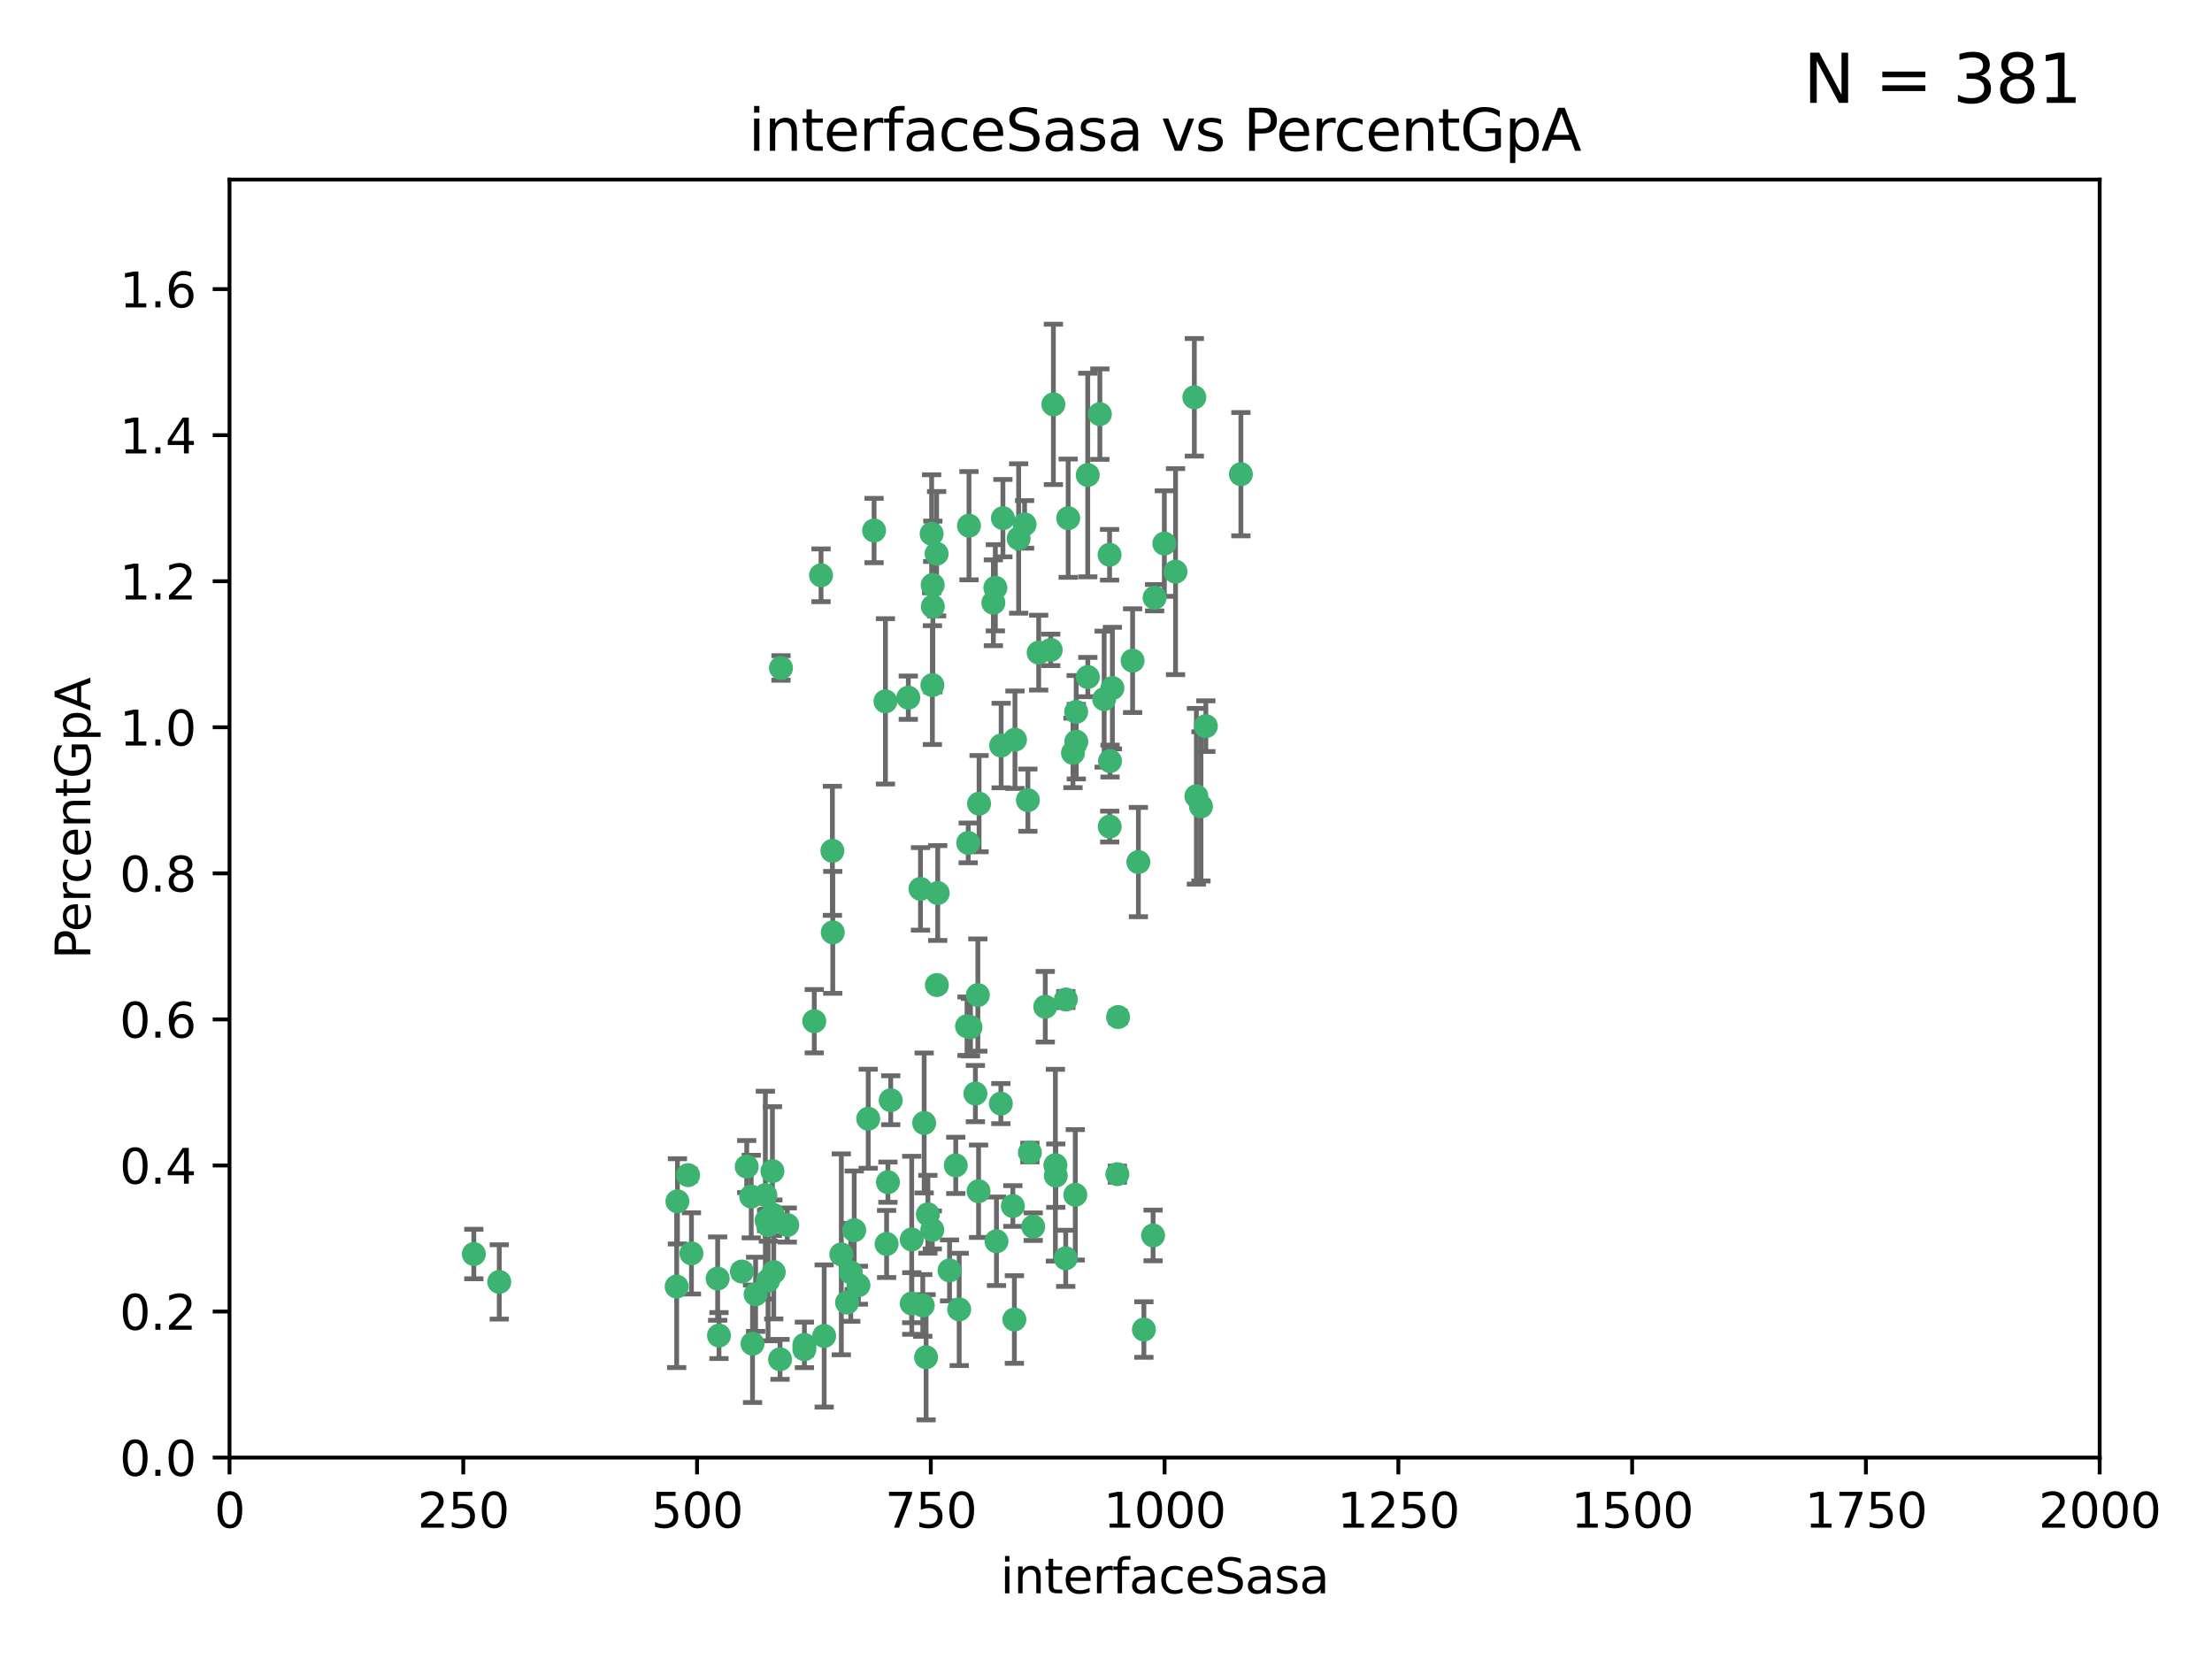 <?xml version="1.0" encoding="utf-8" standalone="no"?>
<!DOCTYPE svg PUBLIC "-//W3C//DTD SVG 1.1//EN"
  "http://www.w3.org/Graphics/SVG/1.1/DTD/svg11.dtd">
<svg xmlns:xlink="http://www.w3.org/1999/xlink" width="460.8pt" height="345.6pt" viewBox="0 0 460.8 345.6" xmlns="http://www.w3.org/2000/svg" version="1.1">
 <defs>
  <style type="text/css">*{stroke-linejoin: round; stroke-linecap: butt}</style>
 </defs>
 <g id="figure_1">
  <g id="patch_1">
   <path d="M 0 345.6 
L 460.8 345.6 
L 460.8 0 
L 0 0 
z
" style="fill: #ffffff"/>
  </g>
  <g id="axes_1">
   <g id="patch_2">
    <path d="M 47.81 303.64 
L 437.4 303.64 
L 437.4 37.411 
L 47.81 37.411 
z
" style="fill: #ffffff"/>
   </g>
   <g id="PathCollection_1">
    <defs>
     <path id="m75a182013d" d="M 0 1.118 
C 0.297 1.118 0.581 1 0.791 0.791 
C 1 0.581 1.118 0.297 1.118 0 
C 1.118 -0.297 1 -0.581 0.791 -0.791 
C 0.581 -1 0.297 -1.118 0 -1.118 
C -0.297 -1.118 -0.581 -1 -0.791 -0.791 
C -1 -0.581 -1.118 -0.297 -1.118 0 
C -1.118 0.297 -1 0.581 -0.791 0.791 
C -0.581 1 -0.297 1.118 0 1.118 
z
" style="stroke: #3cb371"/>
    </defs>
    <g clip-path="url(#p34a1c70085)">
     <use xlink:href="#m75a182013d" x="231.145" y="115.568" style="fill: #3cb371; stroke: #3cb371"/>
     <use xlink:href="#m75a182013d" x="242.554" y="113.232" style="fill: #3cb371; stroke: #3cb371"/>
     <use xlink:href="#m75a182013d" x="208.925" y="107.943" style="fill: #3cb371; stroke: #3cb371"/>
     <use xlink:href="#m75a182013d" x="258.5" y="98.781" style="fill: #3cb371; stroke: #3cb371"/>
     <use xlink:href="#m75a182013d" x="194.329" y="126.342" style="fill: #3cb371; stroke: #3cb371"/>
     <use xlink:href="#m75a182013d" x="244.888" y="119.082" style="fill: #3cb371; stroke: #3cb371"/>
     <use xlink:href="#m75a182013d" x="231.733" y="143.336" style="fill: #3cb371; stroke: #3cb371"/>
     <use xlink:href="#m75a182013d" x="251.201" y="151.274" style="fill: #3cb371; stroke: #3cb371"/>
     <use xlink:href="#m75a182013d" x="201.856" y="109.513" style="fill: #3cb371; stroke: #3cb371"/>
     <use xlink:href="#m75a182013d" x="226.614" y="141.043" style="fill: #3cb371; stroke: #3cb371"/>
     <use xlink:href="#m75a182013d" x="214.128" y="166.685" style="fill: #3cb371; stroke: #3cb371"/>
     <use xlink:href="#m75a182013d" x="240.527" y="124.513" style="fill: #3cb371; stroke: #3cb371"/>
     <use xlink:href="#m75a182013d" x="218.885" y="135.386" style="fill: #3cb371; stroke: #3cb371"/>
     <use xlink:href="#m75a182013d" x="226.597" y="98.955" style="fill: #3cb371; stroke: #3cb371"/>
     <use xlink:href="#m75a182013d" x="235.941" y="137.629" style="fill: #3cb371; stroke: #3cb371"/>
     <use xlink:href="#m75a182013d" x="232.912" y="211.864" style="fill: #3cb371; stroke: #3cb371"/>
     <use xlink:href="#m75a182013d" x="222.518" y="107.949" style="fill: #3cb371; stroke: #3cb371"/>
     <use xlink:href="#m75a182013d" x="203.96" y="167.417" style="fill: #3cb371; stroke: #3cb371"/>
     <use xlink:href="#m75a182013d" x="194.296" y="121.859" style="fill: #3cb371; stroke: #3cb371"/>
     <use xlink:href="#m75a182013d" x="229.119" y="86.272" style="fill: #3cb371; stroke: #3cb371"/>
     <use xlink:href="#m75a182013d" x="250.183" y="167.984" style="fill: #3cb371; stroke: #3cb371"/>
     <use xlink:href="#m75a182013d" x="207.351" y="122.444" style="fill: #3cb371; stroke: #3cb371"/>
     <use xlink:href="#m75a182013d" x="195.114" y="115.347" style="fill: #3cb371; stroke: #3cb371"/>
     <use xlink:href="#m75a182013d" x="182.088" y="110.514" style="fill: #3cb371; stroke: #3cb371"/>
     <use xlink:href="#m75a182013d" x="213.44" y="109.239" style="fill: #3cb371; stroke: #3cb371"/>
     <use xlink:href="#m75a182013d" x="249.228" y="165.873" style="fill: #3cb371; stroke: #3cb371"/>
     <use xlink:href="#m75a182013d" x="222.039" y="208.215" style="fill: #3cb371; stroke: #3cb371"/>
     <use xlink:href="#m75a182013d" x="189.216" y="145.341" style="fill: #3cb371; stroke: #3cb371"/>
     <use xlink:href="#m75a182013d" x="202.173" y="213.979" style="fill: #3cb371; stroke: #3cb371"/>
     <use xlink:href="#m75a182013d" x="207.585" y="258.579" style="fill: #3cb371; stroke: #3cb371"/>
     <use xlink:href="#m75a182013d" x="203.704" y="207.286" style="fill: #3cb371; stroke: #3cb371"/>
     <use xlink:href="#m75a182013d" x="206.936" y="125.569" style="fill: #3cb371; stroke: #3cb371"/>
     <use xlink:href="#m75a182013d" x="211.436" y="154.097" style="fill: #3cb371; stroke: #3cb371"/>
     <use xlink:href="#m75a182013d" x="194.076" y="111.192" style="fill: #3cb371; stroke: #3cb371"/>
     <use xlink:href="#m75a182013d" x="171.039" y="119.843" style="fill: #3cb371; stroke: #3cb371"/>
     <use xlink:href="#m75a182013d" x="194.235" y="142.72" style="fill: #3cb371; stroke: #3cb371"/>
     <use xlink:href="#m75a182013d" x="231.239" y="158.542" style="fill: #3cb371; stroke: #3cb371"/>
     <use xlink:href="#m75a182013d" x="230.017" y="145.644" style="fill: #3cb371; stroke: #3cb371"/>
     <use xlink:href="#m75a182013d" x="224.209" y="154.498" style="fill: #3cb371; stroke: #3cb371"/>
     <use xlink:href="#m75a182013d" x="224.002" y="248.904" style="fill: #3cb371; stroke: #3cb371"/>
     <use xlink:href="#m75a182013d" x="201.453" y="213.781" style="fill: #3cb371; stroke: #3cb371"/>
     <use xlink:href="#m75a182013d" x="248.803" y="82.766" style="fill: #3cb371; stroke: #3cb371"/>
     <use xlink:href="#m75a182013d" x="184.453" y="146.106" style="fill: #3cb371; stroke: #3cb371"/>
     <use xlink:href="#m75a182013d" x="238.294" y="276.968" style="fill: #3cb371; stroke: #3cb371"/>
     <use xlink:href="#m75a182013d" x="189.925" y="258.206" style="fill: #3cb371; stroke: #3cb371"/>
     <use xlink:href="#m75a182013d" x="240.207" y="257.366" style="fill: #3cb371; stroke: #3cb371"/>
     <use xlink:href="#m75a182013d" x="210.998" y="251.235" style="fill: #3cb371; stroke: #3cb371"/>
     <use xlink:href="#m75a182013d" x="216.376" y="135.958" style="fill: #3cb371; stroke: #3cb371"/>
     <use xlink:href="#m75a182013d" x="169.625" y="212.733" style="fill: #3cb371; stroke: #3cb371"/>
     <use xlink:href="#m75a182013d" x="201.694" y="175.59" style="fill: #3cb371; stroke: #3cb371"/>
     <use xlink:href="#m75a182013d" x="224.185" y="148.297" style="fill: #3cb371; stroke: #3cb371"/>
     <use xlink:href="#m75a182013d" x="192.921" y="282.741" style="fill: #3cb371; stroke: #3cb371"/>
     <use xlink:href="#m75a182013d" x="231.172" y="172.188" style="fill: #3cb371; stroke: #3cb371"/>
     <use xlink:href="#m75a182013d" x="195.165" y="205.202" style="fill: #3cb371; stroke: #3cb371"/>
     <use xlink:href="#m75a182013d" x="212.203" y="112.178" style="fill: #3cb371; stroke: #3cb371"/>
     <use xlink:href="#m75a182013d" x="203.194" y="227.808" style="fill: #3cb371; stroke: #3cb371"/>
     <use xlink:href="#m75a182013d" x="195.344" y="186.034" style="fill: #3cb371; stroke: #3cb371"/>
     <use xlink:href="#m75a182013d" x="219.44" y="84.238" style="fill: #3cb371; stroke: #3cb371"/>
     <use xlink:href="#m75a182013d" x="140.963" y="268.012" style="fill: #3cb371; stroke: #3cb371"/>
     <use xlink:href="#m75a182013d" x="214.547" y="240.095" style="fill: #3cb371; stroke: #3cb371"/>
     <use xlink:href="#m75a182013d" x="203.854" y="248.151" style="fill: #3cb371; stroke: #3cb371"/>
     <use xlink:href="#m75a182013d" x="149.501" y="266.351" style="fill: #3cb371; stroke: #3cb371"/>
     <use xlink:href="#m75a182013d" x="208.557" y="155.307" style="fill: #3cb371; stroke: #3cb371"/>
     <use xlink:href="#m75a182013d" x="191.752" y="185.169" style="fill: #3cb371; stroke: #3cb371"/>
     <use xlink:href="#m75a182013d" x="189.936" y="271.541" style="fill: #3cb371; stroke: #3cb371"/>
     <use xlink:href="#m75a182013d" x="164.005" y="255.193" style="fill: #3cb371; stroke: #3cb371"/>
     <use xlink:href="#m75a182013d" x="173.402" y="177.24" style="fill: #3cb371; stroke: #3cb371"/>
     <use xlink:href="#m75a182013d" x="197.808" y="264.65" style="fill: #3cb371; stroke: #3cb371"/>
     <use xlink:href="#m75a182013d" x="177.23" y="265.053" style="fill: #3cb371; stroke: #3cb371"/>
     <use xlink:href="#m75a182013d" x="161.183" y="265.008" style="fill: #3cb371; stroke: #3cb371"/>
     <use xlink:href="#m75a182013d" x="154.548" y="264.881" style="fill: #3cb371; stroke: #3cb371"/>
     <use xlink:href="#m75a182013d" x="223.521" y="156.841" style="fill: #3cb371; stroke: #3cb371"/>
     <use xlink:href="#m75a182013d" x="219.857" y="242.731" style="fill: #3cb371; stroke: #3cb371"/>
     <use xlink:href="#m75a182013d" x="156.494" y="249.266" style="fill: #3cb371; stroke: #3cb371"/>
     <use xlink:href="#m75a182013d" x="155.555" y="243.018" style="fill: #3cb371; stroke: #3cb371"/>
     <use xlink:href="#m75a182013d" x="192.231" y="271.945" style="fill: #3cb371; stroke: #3cb371"/>
     <use xlink:href="#m75a182013d" x="215.234" y="255.538" style="fill: #3cb371; stroke: #3cb371"/>
     <use xlink:href="#m75a182013d" x="175.262" y="261.303" style="fill: #3cb371; stroke: #3cb371"/>
     <use xlink:href="#m75a182013d" x="219.939" y="244.908" style="fill: #3cb371; stroke: #3cb371"/>
     <use xlink:href="#m75a182013d" x="232.774" y="244.603" style="fill: #3cb371; stroke: #3cb371"/>
     <use xlink:href="#m75a182013d" x="222.011" y="262.132" style="fill: #3cb371; stroke: #3cb371"/>
     <use xlink:href="#m75a182013d" x="98.708" y="261.239" style="fill: #3cb371; stroke: #3cb371"/>
     <use xlink:href="#m75a182013d" x="160.061" y="255.245" style="fill: #3cb371; stroke: #3cb371"/>
     <use xlink:href="#m75a182013d" x="167.572" y="280.164" style="fill: #3cb371; stroke: #3cb371"/>
     <use xlink:href="#m75a182013d" x="237.143" y="179.582" style="fill: #3cb371; stroke: #3cb371"/>
     <use xlink:href="#m75a182013d" x="177.949" y="256.279" style="fill: #3cb371; stroke: #3cb371"/>
     <use xlink:href="#m75a182013d" x="208.496" y="229.901" style="fill: #3cb371; stroke: #3cb371"/>
     <use xlink:href="#m75a182013d" x="193.293" y="252.958" style="fill: #3cb371; stroke: #3cb371"/>
     <use xlink:href="#m75a182013d" x="159.441" y="248.965" style="fill: #3cb371; stroke: #3cb371"/>
     <use xlink:href="#m75a182013d" x="162.498" y="283.176" style="fill: #3cb371; stroke: #3cb371"/>
     <use xlink:href="#m75a182013d" x="161.001" y="253.038" style="fill: #3cb371; stroke: #3cb371"/>
     <use xlink:href="#m75a182013d" x="180.867" y="233.055" style="fill: #3cb371; stroke: #3cb371"/>
     <use xlink:href="#m75a182013d" x="167.562" y="281.067" style="fill: #3cb371; stroke: #3cb371"/>
     <use xlink:href="#m75a182013d" x="159.698" y="254.235" style="fill: #3cb371; stroke: #3cb371"/>
     <use xlink:href="#m75a182013d" x="211.313" y="274.874" style="fill: #3cb371; stroke: #3cb371"/>
     <use xlink:href="#m75a182013d" x="162.692" y="139.145" style="fill: #3cb371; stroke: #3cb371"/>
     <use xlink:href="#m75a182013d" x="199.818" y="272.775" style="fill: #3cb371; stroke: #3cb371"/>
     <use xlink:href="#m75a182013d" x="143.341" y="244.8" style="fill: #3cb371; stroke: #3cb371"/>
     <use xlink:href="#m75a182013d" x="149.779" y="278.221" style="fill: #3cb371; stroke: #3cb371"/>
     <use xlink:href="#m75a182013d" x="184.969" y="246.271" style="fill: #3cb371; stroke: #3cb371"/>
     <use xlink:href="#m75a182013d" x="156.763" y="279.925" style="fill: #3cb371; stroke: #3cb371"/>
     <use xlink:href="#m75a182013d" x="194.214" y="256.212" style="fill: #3cb371; stroke: #3cb371"/>
     <use xlink:href="#m75a182013d" x="144.041" y="261.105" style="fill: #3cb371; stroke: #3cb371"/>
     <use xlink:href="#m75a182013d" x="176.457" y="271.345" style="fill: #3cb371; stroke: #3cb371"/>
     <use xlink:href="#m75a182013d" x="185.555" y="229.195" style="fill: #3cb371; stroke: #3cb371"/>
     <use xlink:href="#m75a182013d" x="178.829" y="267.733" style="fill: #3cb371; stroke: #3cb371"/>
     <use xlink:href="#m75a182013d" x="171.69" y="278.312" style="fill: #3cb371; stroke: #3cb371"/>
     <use xlink:href="#m75a182013d" x="217.753" y="209.723" style="fill: #3cb371; stroke: #3cb371"/>
     <use xlink:href="#m75a182013d" x="199.101" y="242.769" style="fill: #3cb371; stroke: #3cb371"/>
     <use xlink:href="#m75a182013d" x="160.002" y="266.777" style="fill: #3cb371; stroke: #3cb371"/>
     <use xlink:href="#m75a182013d" x="173.48" y="194.231" style="fill: #3cb371; stroke: #3cb371"/>
     <use xlink:href="#m75a182013d" x="160.912" y="243.962" style="fill: #3cb371; stroke: #3cb371"/>
     <use xlink:href="#m75a182013d" x="141.123" y="250.263" style="fill: #3cb371; stroke: #3cb371"/>
     <use xlink:href="#m75a182013d" x="184.696" y="259.143" style="fill: #3cb371; stroke: #3cb371"/>
     <use xlink:href="#m75a182013d" x="157.406" y="269.626" style="fill: #3cb371; stroke: #3cb371"/>
     <use xlink:href="#m75a182013d" x="192.521" y="233.936" style="fill: #3cb371; stroke: #3cb371"/>
     <use xlink:href="#m75a182013d" x="104.006" y="267.05" style="fill: #3cb371; stroke: #3cb371"/>
    </g>
   </g>
   <g id="matplotlib.axis_1">
    <g id="xtick_1">
     <g id="line2d_1">
      <defs>
       <path id="mc86ff2f67f" d="M 0 0 
L 0 3.5 
" style="stroke: #000000; stroke-width: 0.8"/>
      </defs>
      <g>
       <use xlink:href="#mc86ff2f67f" x="47.81" y="303.64" style="stroke: #000000; stroke-width: 0.8"/>
      </g>
     </g>
     <g id="text_1">
      <!-- 0 -->
      <g transform="translate(44.629 318.238)scale(0.1 -0.1)">
       <defs>
        <path id="DejaVuSans-30" d="M 2034 4250 
Q 1547 4250 1301 3770 
Q 1056 3291 1056 2328 
Q 1056 1369 1301 889 
Q 1547 409 2034 409 
Q 2525 409 2770 889 
Q 3016 1369 3016 2328 
Q 3016 3291 2770 3770 
Q 2525 4250 2034 4250 
z
M 2034 4750 
Q 2819 4750 3233 4129 
Q 3647 3509 3647 2328 
Q 3647 1150 3233 529 
Q 2819 -91 2034 -91 
Q 1250 -91 836 529 
Q 422 1150 422 2328 
Q 422 3509 836 4129 
Q 1250 4750 2034 4750 
z
" transform="scale(0.016)"/>
       </defs>
       <use xlink:href="#DejaVuSans-30"/>
      </g>
     </g>
    </g>
    <g id="xtick_2">
     <g id="line2d_2">
      <g>
       <use xlink:href="#mc86ff2f67f" x="96.509" y="303.64" style="stroke: #000000; stroke-width: 0.8"/>
      </g>
     </g>
     <g id="text_2">
      <!-- 250 -->
      <g transform="translate(86.965 318.238)scale(0.1 -0.1)">
       <defs>
        <path id="DejaVuSans-32" d="M 1228 531 
L 3431 531 
L 3431 0 
L 469 0 
L 469 531 
Q 828 903 1448 1529 
Q 2069 2156 2228 2338 
Q 2531 2678 2651 2914 
Q 2772 3150 2772 3378 
Q 2772 3750 2511 3984 
Q 2250 4219 1831 4219 
Q 1534 4219 1204 4116 
Q 875 4013 500 3803 
L 500 4441 
Q 881 4594 1212 4672 
Q 1544 4750 1819 4750 
Q 2544 4750 2975 4387 
Q 3406 4025 3406 3419 
Q 3406 3131 3298 2873 
Q 3191 2616 2906 2266 
Q 2828 2175 2409 1742 
Q 1991 1309 1228 531 
z
" transform="scale(0.016)"/>
        <path id="DejaVuSans-35" d="M 691 4666 
L 3169 4666 
L 3169 4134 
L 1269 4134 
L 1269 2991 
Q 1406 3038 1543 3061 
Q 1681 3084 1819 3084 
Q 2600 3084 3056 2656 
Q 3513 2228 3513 1497 
Q 3513 744 3044 326 
Q 2575 -91 1722 -91 
Q 1428 -91 1123 -41 
Q 819 9 494 109 
L 494 744 
Q 775 591 1075 516 
Q 1375 441 1709 441 
Q 2250 441 2565 725 
Q 2881 1009 2881 1497 
Q 2881 1984 2565 2268 
Q 2250 2553 1709 2553 
Q 1456 2553 1204 2497 
Q 953 2441 691 2322 
L 691 4666 
z
" transform="scale(0.016)"/>
       </defs>
       <use xlink:href="#DejaVuSans-32"/>
       <use xlink:href="#DejaVuSans-35" x="63.623"/>
       <use xlink:href="#DejaVuSans-30" x="127.246"/>
      </g>
     </g>
    </g>
    <g id="xtick_3">
     <g id="line2d_3">
      <g>
       <use xlink:href="#mc86ff2f67f" x="145.208" y="303.64" style="stroke: #000000; stroke-width: 0.8"/>
      </g>
     </g>
     <g id="text_3">
      <!-- 500 -->
      <g transform="translate(135.664 318.238)scale(0.1 -0.1)">
       <use xlink:href="#DejaVuSans-35"/>
       <use xlink:href="#DejaVuSans-30" x="63.623"/>
       <use xlink:href="#DejaVuSans-30" x="127.246"/>
      </g>
     </g>
    </g>
    <g id="xtick_4">
     <g id="line2d_4">
      <g>
       <use xlink:href="#mc86ff2f67f" x="193.906" y="303.64" style="stroke: #000000; stroke-width: 0.8"/>
      </g>
     </g>
     <g id="text_4">
      <!-- 750 -->
      <g transform="translate(184.363 318.238)scale(0.1 -0.1)">
       <defs>
        <path id="DejaVuSans-37" d="M 525 4666 
L 3525 4666 
L 3525 4397 
L 1831 0 
L 1172 0 
L 2766 4134 
L 525 4134 
L 525 4666 
z
" transform="scale(0.016)"/>
       </defs>
       <use xlink:href="#DejaVuSans-37"/>
       <use xlink:href="#DejaVuSans-35" x="63.623"/>
       <use xlink:href="#DejaVuSans-30" x="127.246"/>
      </g>
     </g>
    </g>
    <g id="xtick_5">
     <g id="line2d_5">
      <g>
       <use xlink:href="#mc86ff2f67f" x="242.605" y="303.64" style="stroke: #000000; stroke-width: 0.8"/>
      </g>
     </g>
     <g id="text_5">
      <!-- 1000 -->
      <g transform="translate(229.88 318.238)scale(0.1 -0.1)">
       <defs>
        <path id="DejaVuSans-31" d="M 794 531 
L 1825 531 
L 1825 4091 
L 703 3866 
L 703 4441 
L 1819 4666 
L 2450 4666 
L 2450 531 
L 3481 531 
L 3481 0 
L 794 0 
L 794 531 
z
" transform="scale(0.016)"/>
       </defs>
       <use xlink:href="#DejaVuSans-31"/>
       <use xlink:href="#DejaVuSans-30" x="63.623"/>
       <use xlink:href="#DejaVuSans-30" x="127.246"/>
       <use xlink:href="#DejaVuSans-30" x="190.869"/>
      </g>
     </g>
    </g>
    <g id="xtick_6">
     <g id="line2d_6">
      <g>
       <use xlink:href="#mc86ff2f67f" x="291.304" y="303.64" style="stroke: #000000; stroke-width: 0.8"/>
      </g>
     </g>
     <g id="text_6">
      <!-- 1250 -->
      <g transform="translate(278.579 318.238)scale(0.1 -0.1)">
       <use xlink:href="#DejaVuSans-31"/>
       <use xlink:href="#DejaVuSans-32" x="63.623"/>
       <use xlink:href="#DejaVuSans-35" x="127.246"/>
       <use xlink:href="#DejaVuSans-30" x="190.869"/>
      </g>
     </g>
    </g>
    <g id="xtick_7">
     <g id="line2d_7">
      <g>
       <use xlink:href="#mc86ff2f67f" x="340.002" y="303.64" style="stroke: #000000; stroke-width: 0.8"/>
      </g>
     </g>
     <g id="text_7">
      <!-- 1500 -->
      <g transform="translate(327.277 318.238)scale(0.1 -0.1)">
       <use xlink:href="#DejaVuSans-31"/>
       <use xlink:href="#DejaVuSans-35" x="63.623"/>
       <use xlink:href="#DejaVuSans-30" x="127.246"/>
       <use xlink:href="#DejaVuSans-30" x="190.869"/>
      </g>
     </g>
    </g>
    <g id="xtick_8">
     <g id="line2d_8">
      <g>
       <use xlink:href="#mc86ff2f67f" x="388.701" y="303.64" style="stroke: #000000; stroke-width: 0.8"/>
      </g>
     </g>
     <g id="text_8">
      <!-- 1750 -->
      <g transform="translate(375.976 318.238)scale(0.1 -0.1)">
       <use xlink:href="#DejaVuSans-31"/>
       <use xlink:href="#DejaVuSans-37" x="63.623"/>
       <use xlink:href="#DejaVuSans-35" x="127.246"/>
       <use xlink:href="#DejaVuSans-30" x="190.869"/>
      </g>
     </g>
    </g>
    <g id="xtick_9">
     <g id="line2d_9">
      <g>
       <use xlink:href="#mc86ff2f67f" x="437.4" y="303.64" style="stroke: #000000; stroke-width: 0.8"/>
      </g>
     </g>
     <g id="text_9">
      <!-- 2000 -->
      <g transform="translate(424.675 318.238)scale(0.1 -0.1)">
       <use xlink:href="#DejaVuSans-32"/>
       <use xlink:href="#DejaVuSans-30" x="63.623"/>
       <use xlink:href="#DejaVuSans-30" x="127.246"/>
       <use xlink:href="#DejaVuSans-30" x="190.869"/>
      </g>
     </g>
    </g>
    <g id="text_10">
     <!-- interfaceSasa -->
     <g transform="translate(208.398 331.917)scale(0.1 -0.1)">
      <defs>
       <path id="DejaVuSans-69" d="M 603 3500 
L 1178 3500 
L 1178 0 
L 603 0 
L 603 3500 
z
M 603 4863 
L 1178 4863 
L 1178 4134 
L 603 4134 
L 603 4863 
z
" transform="scale(0.016)"/>
       <path id="DejaVuSans-6e" d="M 3513 2113 
L 3513 0 
L 2938 0 
L 2938 2094 
Q 2938 2591 2744 2837 
Q 2550 3084 2163 3084 
Q 1697 3084 1428 2787 
Q 1159 2491 1159 1978 
L 1159 0 
L 581 0 
L 581 3500 
L 1159 3500 
L 1159 2956 
Q 1366 3272 1645 3428 
Q 1925 3584 2291 3584 
Q 2894 3584 3203 3211 
Q 3513 2838 3513 2113 
z
" transform="scale(0.016)"/>
       <path id="DejaVuSans-74" d="M 1172 4494 
L 1172 3500 
L 2356 3500 
L 2356 3053 
L 1172 3053 
L 1172 1153 
Q 1172 725 1289 603 
Q 1406 481 1766 481 
L 2356 481 
L 2356 0 
L 1766 0 
Q 1100 0 847 248 
Q 594 497 594 1153 
L 594 3053 
L 172 3053 
L 172 3500 
L 594 3500 
L 594 4494 
L 1172 4494 
z
" transform="scale(0.016)"/>
       <path id="DejaVuSans-65" d="M 3597 1894 
L 3597 1613 
L 953 1613 
Q 991 1019 1311 708 
Q 1631 397 2203 397 
Q 2534 397 2845 478 
Q 3156 559 3463 722 
L 3463 178 
Q 3153 47 2828 -22 
Q 2503 -91 2169 -91 
Q 1331 -91 842 396 
Q 353 884 353 1716 
Q 353 2575 817 3079 
Q 1281 3584 2069 3584 
Q 2775 3584 3186 3129 
Q 3597 2675 3597 1894 
z
M 3022 2063 
Q 3016 2534 2758 2815 
Q 2500 3097 2075 3097 
Q 1594 3097 1305 2825 
Q 1016 2553 972 2059 
L 3022 2063 
z
" transform="scale(0.016)"/>
       <path id="DejaVuSans-72" d="M 2631 2963 
Q 2534 3019 2420 3045 
Q 2306 3072 2169 3072 
Q 1681 3072 1420 2755 
Q 1159 2438 1159 1844 
L 1159 0 
L 581 0 
L 581 3500 
L 1159 3500 
L 1159 2956 
Q 1341 3275 1631 3429 
Q 1922 3584 2338 3584 
Q 2397 3584 2469 3576 
Q 2541 3569 2628 3553 
L 2631 2963 
z
" transform="scale(0.016)"/>
       <path id="DejaVuSans-66" d="M 2375 4863 
L 2375 4384 
L 1825 4384 
Q 1516 4384 1395 4259 
Q 1275 4134 1275 3809 
L 1275 3500 
L 2222 3500 
L 2222 3053 
L 1275 3053 
L 1275 0 
L 697 0 
L 697 3053 
L 147 3053 
L 147 3500 
L 697 3500 
L 697 3744 
Q 697 4328 969 4595 
Q 1241 4863 1831 4863 
L 2375 4863 
z
" transform="scale(0.016)"/>
       <path id="DejaVuSans-61" d="M 2194 1759 
Q 1497 1759 1228 1600 
Q 959 1441 959 1056 
Q 959 750 1161 570 
Q 1363 391 1709 391 
Q 2188 391 2477 730 
Q 2766 1069 2766 1631 
L 2766 1759 
L 2194 1759 
z
M 3341 1997 
L 3341 0 
L 2766 0 
L 2766 531 
Q 2569 213 2275 61 
Q 1981 -91 1556 -91 
Q 1019 -91 701 211 
Q 384 513 384 1019 
Q 384 1609 779 1909 
Q 1175 2209 1959 2209 
L 2766 2209 
L 2766 2266 
Q 2766 2663 2505 2880 
Q 2244 3097 1772 3097 
Q 1472 3097 1187 3025 
Q 903 2953 641 2809 
L 641 3341 
Q 956 3463 1253 3523 
Q 1550 3584 1831 3584 
Q 2591 3584 2966 3190 
Q 3341 2797 3341 1997 
z
" transform="scale(0.016)"/>
       <path id="DejaVuSans-63" d="M 3122 3366 
L 3122 2828 
Q 2878 2963 2633 3030 
Q 2388 3097 2138 3097 
Q 1578 3097 1268 2742 
Q 959 2388 959 1747 
Q 959 1106 1268 751 
Q 1578 397 2138 397 
Q 2388 397 2633 464 
Q 2878 531 3122 666 
L 3122 134 
Q 2881 22 2623 -34 
Q 2366 -91 2075 -91 
Q 1284 -91 818 406 
Q 353 903 353 1747 
Q 353 2603 823 3093 
Q 1294 3584 2113 3584 
Q 2378 3584 2631 3529 
Q 2884 3475 3122 3366 
z
" transform="scale(0.016)"/>
       <path id="DejaVuSans-53" d="M 3425 4513 
L 3425 3897 
Q 3066 4069 2747 4153 
Q 2428 4238 2131 4238 
Q 1616 4238 1336 4038 
Q 1056 3838 1056 3469 
Q 1056 3159 1242 3001 
Q 1428 2844 1947 2747 
L 2328 2669 
Q 3034 2534 3370 2195 
Q 3706 1856 3706 1288 
Q 3706 609 3251 259 
Q 2797 -91 1919 -91 
Q 1588 -91 1214 -16 
Q 841 59 441 206 
L 441 856 
Q 825 641 1194 531 
Q 1563 422 1919 422 
Q 2459 422 2753 634 
Q 3047 847 3047 1241 
Q 3047 1584 2836 1778 
Q 2625 1972 2144 2069 
L 1759 2144 
Q 1053 2284 737 2584 
Q 422 2884 422 3419 
Q 422 4038 858 4394 
Q 1294 4750 2059 4750 
Q 2388 4750 2728 4690 
Q 3069 4631 3425 4513 
z
" transform="scale(0.016)"/>
       <path id="DejaVuSans-73" d="M 2834 3397 
L 2834 2853 
Q 2591 2978 2328 3040 
Q 2066 3103 1784 3103 
Q 1356 3103 1142 2972 
Q 928 2841 928 2578 
Q 928 2378 1081 2264 
Q 1234 2150 1697 2047 
L 1894 2003 
Q 2506 1872 2764 1633 
Q 3022 1394 3022 966 
Q 3022 478 2636 193 
Q 2250 -91 1575 -91 
Q 1294 -91 989 -36 
Q 684 19 347 128 
L 347 722 
Q 666 556 975 473 
Q 1284 391 1588 391 
Q 1994 391 2212 530 
Q 2431 669 2431 922 
Q 2431 1156 2273 1281 
Q 2116 1406 1581 1522 
L 1381 1569 
Q 847 1681 609 1914 
Q 372 2147 372 2553 
Q 372 3047 722 3315 
Q 1072 3584 1716 3584 
Q 2034 3584 2315 3537 
Q 2597 3491 2834 3397 
z
" transform="scale(0.016)"/>
      </defs>
      <use xlink:href="#DejaVuSans-69"/>
      <use xlink:href="#DejaVuSans-6e" x="27.783"/>
      <use xlink:href="#DejaVuSans-74" x="91.162"/>
      <use xlink:href="#DejaVuSans-65" x="130.371"/>
      <use xlink:href="#DejaVuSans-72" x="191.895"/>
      <use xlink:href="#DejaVuSans-66" x="233.008"/>
      <use xlink:href="#DejaVuSans-61" x="268.213"/>
      <use xlink:href="#DejaVuSans-63" x="329.492"/>
      <use xlink:href="#DejaVuSans-65" x="384.473"/>
      <use xlink:href="#DejaVuSans-53" x="445.996"/>
      <use xlink:href="#DejaVuSans-61" x="509.473"/>
      <use xlink:href="#DejaVuSans-73" x="570.752"/>
      <use xlink:href="#DejaVuSans-61" x="622.852"/>
     </g>
    </g>
   </g>
   <g id="matplotlib.axis_2">
    <g id="ytick_1">
     <g id="line2d_10">
      <defs>
       <path id="mad40700b06" d="M 0 0 
L -3.5 0 
" style="stroke: #000000; stroke-width: 0.8"/>
      </defs>
      <g>
       <use xlink:href="#mad40700b06" x="47.81" y="303.64" style="stroke: #000000; stroke-width: 0.8"/>
      </g>
     </g>
     <g id="text_11">
      <!-- 0.0 -->
      <g transform="translate(24.907 307.439)scale(0.1 -0.1)">
       <defs>
        <path id="DejaVuSans-2e" d="M 684 794 
L 1344 794 
L 1344 0 
L 684 0 
L 684 794 
z
" transform="scale(0.016)"/>
       </defs>
       <use xlink:href="#DejaVuSans-30"/>
       <use xlink:href="#DejaVuSans-2e" x="63.623"/>
       <use xlink:href="#DejaVuSans-30" x="95.41"/>
      </g>
     </g>
    </g>
    <g id="ytick_2">
     <g id="line2d_11">
      <g>
       <use xlink:href="#mad40700b06" x="47.81" y="273.214" style="stroke: #000000; stroke-width: 0.8"/>
      </g>
     </g>
     <g id="text_12">
      <!-- 0.2 -->
      <g transform="translate(24.907 277.013)scale(0.1 -0.1)">
       <use xlink:href="#DejaVuSans-30"/>
       <use xlink:href="#DejaVuSans-2e" x="63.623"/>
       <use xlink:href="#DejaVuSans-32" x="95.41"/>
      </g>
     </g>
    </g>
    <g id="ytick_3">
     <g id="line2d_12">
      <g>
       <use xlink:href="#mad40700b06" x="47.81" y="242.788" style="stroke: #000000; stroke-width: 0.8"/>
      </g>
     </g>
     <g id="text_13">
      <!-- 0.4 -->
      <g transform="translate(24.907 246.587)scale(0.1 -0.1)">
       <defs>
        <path id="DejaVuSans-34" d="M 2419 4116 
L 825 1625 
L 2419 1625 
L 2419 4116 
z
M 2253 4666 
L 3047 4666 
L 3047 1625 
L 3713 1625 
L 3713 1100 
L 3047 1100 
L 3047 0 
L 2419 0 
L 2419 1100 
L 313 1100 
L 313 1709 
L 2253 4666 
z
" transform="scale(0.016)"/>
       </defs>
       <use xlink:href="#DejaVuSans-30"/>
       <use xlink:href="#DejaVuSans-2e" x="63.623"/>
       <use xlink:href="#DejaVuSans-34" x="95.41"/>
      </g>
     </g>
    </g>
    <g id="ytick_4">
     <g id="line2d_13">
      <g>
       <use xlink:href="#mad40700b06" x="47.81" y="212.362" style="stroke: #000000; stroke-width: 0.8"/>
      </g>
     </g>
     <g id="text_14">
      <!-- 0.6 -->
      <g transform="translate(24.907 216.161)scale(0.1 -0.1)">
       <defs>
        <path id="DejaVuSans-36" d="M 2113 2584 
Q 1688 2584 1439 2293 
Q 1191 2003 1191 1497 
Q 1191 994 1439 701 
Q 1688 409 2113 409 
Q 2538 409 2786 701 
Q 3034 994 3034 1497 
Q 3034 2003 2786 2293 
Q 2538 2584 2113 2584 
z
M 3366 4563 
L 3366 3988 
Q 3128 4100 2886 4159 
Q 2644 4219 2406 4219 
Q 1781 4219 1451 3797 
Q 1122 3375 1075 2522 
Q 1259 2794 1537 2939 
Q 1816 3084 2150 3084 
Q 2853 3084 3261 2657 
Q 3669 2231 3669 1497 
Q 3669 778 3244 343 
Q 2819 -91 2113 -91 
Q 1303 -91 875 529 
Q 447 1150 447 2328 
Q 447 3434 972 4092 
Q 1497 4750 2381 4750 
Q 2619 4750 2861 4703 
Q 3103 4656 3366 4563 
z
" transform="scale(0.016)"/>
       </defs>
       <use xlink:href="#DejaVuSans-30"/>
       <use xlink:href="#DejaVuSans-2e" x="63.623"/>
       <use xlink:href="#DejaVuSans-36" x="95.41"/>
      </g>
     </g>
    </g>
    <g id="ytick_5">
     <g id="line2d_14">
      <g>
       <use xlink:href="#mad40700b06" x="47.81" y="181.935" style="stroke: #000000; stroke-width: 0.8"/>
      </g>
     </g>
     <g id="text_15">
      <!-- 0.8 -->
      <g transform="translate(24.907 185.735)scale(0.1 -0.1)">
       <defs>
        <path id="DejaVuSans-38" d="M 2034 2216 
Q 1584 2216 1326 1975 
Q 1069 1734 1069 1313 
Q 1069 891 1326 650 
Q 1584 409 2034 409 
Q 2484 409 2743 651 
Q 3003 894 3003 1313 
Q 3003 1734 2745 1975 
Q 2488 2216 2034 2216 
z
M 1403 2484 
Q 997 2584 770 2862 
Q 544 3141 544 3541 
Q 544 4100 942 4425 
Q 1341 4750 2034 4750 
Q 2731 4750 3128 4425 
Q 3525 4100 3525 3541 
Q 3525 3141 3298 2862 
Q 3072 2584 2669 2484 
Q 3125 2378 3379 2068 
Q 3634 1759 3634 1313 
Q 3634 634 3220 271 
Q 2806 -91 2034 -91 
Q 1263 -91 848 271 
Q 434 634 434 1313 
Q 434 1759 690 2068 
Q 947 2378 1403 2484 
z
M 1172 3481 
Q 1172 3119 1398 2916 
Q 1625 2713 2034 2713 
Q 2441 2713 2670 2916 
Q 2900 3119 2900 3481 
Q 2900 3844 2670 4047 
Q 2441 4250 2034 4250 
Q 1625 4250 1398 4047 
Q 1172 3844 1172 3481 
z
" transform="scale(0.016)"/>
       </defs>
       <use xlink:href="#DejaVuSans-30"/>
       <use xlink:href="#DejaVuSans-2e" x="63.623"/>
       <use xlink:href="#DejaVuSans-38" x="95.41"/>
      </g>
     </g>
    </g>
    <g id="ytick_6">
     <g id="line2d_15">
      <g>
       <use xlink:href="#mad40700b06" x="47.81" y="151.509" style="stroke: #000000; stroke-width: 0.8"/>
      </g>
     </g>
     <g id="text_16">
      <!-- 1.0 -->
      <g transform="translate(24.907 155.308)scale(0.1 -0.1)">
       <use xlink:href="#DejaVuSans-31"/>
       <use xlink:href="#DejaVuSans-2e" x="63.623"/>
       <use xlink:href="#DejaVuSans-30" x="95.41"/>
      </g>
     </g>
    </g>
    <g id="ytick_7">
     <g id="line2d_16">
      <g>
       <use xlink:href="#mad40700b06" x="47.81" y="121.083" style="stroke: #000000; stroke-width: 0.8"/>
      </g>
     </g>
     <g id="text_17">
      <!-- 1.2 -->
      <g transform="translate(24.907 124.882)scale(0.1 -0.1)">
       <use xlink:href="#DejaVuSans-31"/>
       <use xlink:href="#DejaVuSans-2e" x="63.623"/>
       <use xlink:href="#DejaVuSans-32" x="95.41"/>
      </g>
     </g>
    </g>
    <g id="ytick_8">
     <g id="line2d_17">
      <g>
       <use xlink:href="#mad40700b06" x="47.81" y="90.657" style="stroke: #000000; stroke-width: 0.8"/>
      </g>
     </g>
     <g id="text_18">
      <!-- 1.4 -->
      <g transform="translate(24.907 94.456)scale(0.1 -0.1)">
       <use xlink:href="#DejaVuSans-31"/>
       <use xlink:href="#DejaVuSans-2e" x="63.623"/>
       <use xlink:href="#DejaVuSans-34" x="95.41"/>
      </g>
     </g>
    </g>
    <g id="ytick_9">
     <g id="line2d_18">
      <g>
       <use xlink:href="#mad40700b06" x="47.81" y="60.231" style="stroke: #000000; stroke-width: 0.8"/>
      </g>
     </g>
     <g id="text_19">
      <!-- 1.6 -->
      <g transform="translate(24.907 64.03)scale(0.1 -0.1)">
       <use xlink:href="#DejaVuSans-31"/>
       <use xlink:href="#DejaVuSans-2e" x="63.623"/>
       <use xlink:href="#DejaVuSans-36" x="95.41"/>
      </g>
     </g>
    </g>
    <g id="text_20">
     <!-- PercentGpA -->
     <g transform="translate(18.827 199.802)rotate(-90)scale(0.1 -0.1)">
      <defs>
       <path id="DejaVuSans-50" d="M 1259 4147 
L 1259 2394 
L 2053 2394 
Q 2494 2394 2734 2622 
Q 2975 2850 2975 3272 
Q 2975 3691 2734 3919 
Q 2494 4147 2053 4147 
L 1259 4147 
z
M 628 4666 
L 2053 4666 
Q 2838 4666 3239 4311 
Q 3641 3956 3641 3272 
Q 3641 2581 3239 2228 
Q 2838 1875 2053 1875 
L 1259 1875 
L 1259 0 
L 628 0 
L 628 4666 
z
" transform="scale(0.016)"/>
       <path id="DejaVuSans-47" d="M 3809 666 
L 3809 1919 
L 2778 1919 
L 2778 2438 
L 4434 2438 
L 4434 434 
Q 4069 175 3628 42 
Q 3188 -91 2688 -91 
Q 1594 -91 976 548 
Q 359 1188 359 2328 
Q 359 3472 976 4111 
Q 1594 4750 2688 4750 
Q 3144 4750 3555 4637 
Q 3966 4525 4313 4306 
L 4313 3634 
Q 3963 3931 3569 4081 
Q 3175 4231 2741 4231 
Q 1884 4231 1454 3753 
Q 1025 3275 1025 2328 
Q 1025 1384 1454 906 
Q 1884 428 2741 428 
Q 3075 428 3337 486 
Q 3600 544 3809 666 
z
" transform="scale(0.016)"/>
       <path id="DejaVuSans-70" d="M 1159 525 
L 1159 -1331 
L 581 -1331 
L 581 3500 
L 1159 3500 
L 1159 2969 
Q 1341 3281 1617 3432 
Q 1894 3584 2278 3584 
Q 2916 3584 3314 3078 
Q 3713 2572 3713 1747 
Q 3713 922 3314 415 
Q 2916 -91 2278 -91 
Q 1894 -91 1617 61 
Q 1341 213 1159 525 
z
M 3116 1747 
Q 3116 2381 2855 2742 
Q 2594 3103 2138 3103 
Q 1681 3103 1420 2742 
Q 1159 2381 1159 1747 
Q 1159 1113 1420 752 
Q 1681 391 2138 391 
Q 2594 391 2855 752 
Q 3116 1113 3116 1747 
z
" transform="scale(0.016)"/>
       <path id="DejaVuSans-41" d="M 2188 4044 
L 1331 1722 
L 3047 1722 
L 2188 4044 
z
M 1831 4666 
L 2547 4666 
L 4325 0 
L 3669 0 
L 3244 1197 
L 1141 1197 
L 716 0 
L 50 0 
L 1831 4666 
z
" transform="scale(0.016)"/>
      </defs>
      <use xlink:href="#DejaVuSans-50"/>
      <use xlink:href="#DejaVuSans-65" x="56.678"/>
      <use xlink:href="#DejaVuSans-72" x="118.201"/>
      <use xlink:href="#DejaVuSans-63" x="157.064"/>
      <use xlink:href="#DejaVuSans-65" x="212.045"/>
      <use xlink:href="#DejaVuSans-6e" x="273.568"/>
      <use xlink:href="#DejaVuSans-74" x="336.947"/>
      <use xlink:href="#DejaVuSans-47" x="376.156"/>
      <use xlink:href="#DejaVuSans-70" x="453.646"/>
      <use xlink:href="#DejaVuSans-41" x="517.123"/>
     </g>
    </g>
   </g>
   <g id="LineCollection_1">
    <path d="M 231.145 120.843 
L 231.145 110.292 
" clip-path="url(#p34a1c70085)" style="fill: none; stroke: #696969"/>
    <path d="M 242.554 124.224 
L 242.554 102.241 
" clip-path="url(#p34a1c70085)" style="fill: none; stroke: #696969"/>
    <path d="M 208.925 116.002 
L 208.925 99.884 
" clip-path="url(#p34a1c70085)" style="fill: none; stroke: #696969"/>
    <path d="M 258.5 111.622 
L 258.5 85.94 
" clip-path="url(#p34a1c70085)" style="fill: none; stroke: #696969"/>
    <path d="M 194.329 144.131 
L 194.329 108.553 
" clip-path="url(#p34a1c70085)" style="fill: none; stroke: #696969"/>
    <path d="M 244.888 140.54 
L 244.888 97.624 
" clip-path="url(#p34a1c70085)" style="fill: none; stroke: #696969"/>
    <path d="M 231.733 155.999 
L 231.733 130.673 
" clip-path="url(#p34a1c70085)" style="fill: none; stroke: #696969"/>
    <path d="M 251.201 156.555 
L 251.201 145.993 
" clip-path="url(#p34a1c70085)" style="fill: none; stroke: #696969"/>
    <path d="M 201.856 120.79 
L 201.856 98.237 
" clip-path="url(#p34a1c70085)" style="fill: none; stroke: #696969"/>
    <path d="M 226.614 145.137 
L 226.614 136.95 
" clip-path="url(#p34a1c70085)" style="fill: none; stroke: #696969"/>
    <path d="M 214.128 173.167 
L 214.128 160.202 
" clip-path="url(#p34a1c70085)" style="fill: none; stroke: #696969"/>
    <path d="M 240.527 127.259 
L 240.527 121.767 
" clip-path="url(#p34a1c70085)" style="fill: none; stroke: #696969"/>
    <path d="M 218.885 138.663 
L 218.885 132.109 
" clip-path="url(#p34a1c70085)" style="fill: none; stroke: #696969"/>
    <path d="M 226.597 120.165 
L 226.597 77.745 
" clip-path="url(#p34a1c70085)" style="fill: none; stroke: #696969"/>
    <path d="M 235.941 148.436 
L 235.941 126.823 
" clip-path="url(#p34a1c70085)" style="fill: none; stroke: #696969"/>
    <path d="M 232.912 213.072 
L 232.912 210.656 
" clip-path="url(#p34a1c70085)" style="fill: none; stroke: #696969"/>
    <path d="M 222.518 120.265 
L 222.518 95.634 
" clip-path="url(#p34a1c70085)" style="fill: none; stroke: #696969"/>
    <path d="M 203.96 177.442 
L 203.96 157.392 
" clip-path="url(#p34a1c70085)" style="fill: none; stroke: #696969"/>
    <path d="M 194.296 126.751 
L 194.296 116.967 
" clip-path="url(#p34a1c70085)" style="fill: none; stroke: #696969"/>
    <path d="M 229.119 95.691 
L 229.119 76.852 
" clip-path="url(#p34a1c70085)" style="fill: none; stroke: #696969"/>
    <path d="M 250.183 183.521 
L 250.183 152.447 
" clip-path="url(#p34a1c70085)" style="fill: none; stroke: #696969"/>
    <path d="M 207.351 131.425 
L 207.351 113.463 
" clip-path="url(#p34a1c70085)" style="fill: none; stroke: #696969"/>
    <path d="M 195.114 128.299 
L 195.114 102.395 
" clip-path="url(#p34a1c70085)" style="fill: none; stroke: #696969"/>
    <path d="M 182.088 117.217 
L 182.088 103.811 
" clip-path="url(#p34a1c70085)" style="fill: none; stroke: #696969"/>
    <path d="M 213.44 114.195 
L 213.44 104.283 
" clip-path="url(#p34a1c70085)" style="fill: none; stroke: #696969"/>
    <path d="M 249.228 184.172 
L 249.228 147.574 
" clip-path="url(#p34a1c70085)" style="fill: none; stroke: #696969"/>
    <path d="M 222.039 209.889 
L 222.039 206.542 
" clip-path="url(#p34a1c70085)" style="fill: none; stroke: #696969"/>
    <path d="M 189.216 149.851 
L 189.216 140.831 
" clip-path="url(#p34a1c70085)" style="fill: none; stroke: #696969"/>
    <path d="M 202.173 219.969 
L 202.173 207.99 
" clip-path="url(#p34a1c70085)" style="fill: none; stroke: #696969"/>
    <path d="M 207.585 267.795 
L 207.585 249.362 
" clip-path="url(#p34a1c70085)" style="fill: none; stroke: #696969"/>
    <path d="M 203.704 218.975 
L 203.704 195.596 
" clip-path="url(#p34a1c70085)" style="fill: none; stroke: #696969"/>
    <path d="M 206.936 134.51 
L 206.936 116.629 
" clip-path="url(#p34a1c70085)" style="fill: none; stroke: #696969"/>
    <path d="M 211.436 164.246 
L 211.436 143.949 
" clip-path="url(#p34a1c70085)" style="fill: none; stroke: #696969"/>
    <path d="M 194.076 123.488 
L 194.076 98.897 
" clip-path="url(#p34a1c70085)" style="fill: none; stroke: #696969"/>
    <path d="M 171.039 125.336 
L 171.039 114.351 
" clip-path="url(#p34a1c70085)" style="fill: none; stroke: #696969"/>
    <path d="M 194.235 155.094 
L 194.235 130.347 
" clip-path="url(#p34a1c70085)" style="fill: none; stroke: #696969"/>
    <path d="M 231.239 161.867 
L 231.239 155.217 
" clip-path="url(#p34a1c70085)" style="fill: none; stroke: #696969"/>
    <path d="M 230.017 159.813 
L 230.017 131.474 
" clip-path="url(#p34a1c70085)" style="fill: none; stroke: #696969"/>
    <path d="M 224.209 162.273 
L 224.209 146.722 
" clip-path="url(#p34a1c70085)" style="fill: none; stroke: #696969"/>
    <path d="M 224.002 262.485 
L 224.002 235.322 
" clip-path="url(#p34a1c70085)" style="fill: none; stroke: #696969"/>
    <path d="M 201.453 219.871 
L 201.453 207.692 
" clip-path="url(#p34a1c70085)" style="fill: none; stroke: #696969"/>
    <path d="M 248.803 95.013 
L 248.803 70.519 
" clip-path="url(#p34a1c70085)" style="fill: none; stroke: #696969"/>
    <path d="M 184.453 163.326 
L 184.453 128.886 
" clip-path="url(#p34a1c70085)" style="fill: none; stroke: #696969"/>
    <path d="M 238.294 282.752 
L 238.294 271.185 
" clip-path="url(#p34a1c70085)" style="fill: none; stroke: #696969"/>
    <path d="M 189.925 275.539 
L 189.925 240.873 
" clip-path="url(#p34a1c70085)" style="fill: none; stroke: #696969"/>
    <path d="M 240.207 262.642 
L 240.207 252.09 
" clip-path="url(#p34a1c70085)" style="fill: none; stroke: #696969"/>
    <path d="M 210.998 255.474 
L 210.998 246.995 
" clip-path="url(#p34a1c70085)" style="fill: none; stroke: #696969"/>
    <path d="M 216.376 143.75 
L 216.376 128.166 
" clip-path="url(#p34a1c70085)" style="fill: none; stroke: #696969"/>
    <path d="M 169.625 219.331 
L 169.625 206.134 
" clip-path="url(#p34a1c70085)" style="fill: none; stroke: #696969"/>
    <path d="M 201.694 179.727 
L 201.694 171.452 
" clip-path="url(#p34a1c70085)" style="fill: none; stroke: #696969"/>
    <path d="M 224.185 155.865 
L 224.185 140.729 
" clip-path="url(#p34a1c70085)" style="fill: none; stroke: #696969"/>
    <path d="M 192.921 295.786 
L 192.921 269.695 
" clip-path="url(#p34a1c70085)" style="fill: none; stroke: #696969"/>
    <path d="M 231.172 175.398 
L 231.172 168.977 
" clip-path="url(#p34a1c70085)" style="fill: none; stroke: #696969"/>
    <path d="M 195.165 206.291 
L 195.165 204.114 
" clip-path="url(#p34a1c70085)" style="fill: none; stroke: #696969"/>
    <path d="M 212.203 127.743 
L 212.203 96.614 
" clip-path="url(#p34a1c70085)" style="fill: none; stroke: #696969"/>
    <path d="M 203.194 233.669 
L 203.194 221.948 
" clip-path="url(#p34a1c70085)" style="fill: none; stroke: #696969"/>
    <path d="M 195.344 195.91 
L 195.344 176.158 
" clip-path="url(#p34a1c70085)" style="fill: none; stroke: #696969"/>
    <path d="M 219.44 100.942 
L 219.44 67.533 
" clip-path="url(#p34a1c70085)" style="fill: none; stroke: #696969"/>
    <path d="M 140.963 284.883 
L 140.963 251.14 
" clip-path="url(#p34a1c70085)" style="fill: none; stroke: #696969"/>
    <path d="M 214.547 242.046 
L 214.547 238.144 
" clip-path="url(#p34a1c70085)" style="fill: none; stroke: #696969"/>
    <path d="M 203.854 257.777 
L 203.854 238.526 
" clip-path="url(#p34a1c70085)" style="fill: none; stroke: #696969"/>
    <path d="M 149.501 275.032 
L 149.501 257.671 
" clip-path="url(#p34a1c70085)" style="fill: none; stroke: #696969"/>
    <path d="M 208.557 164.111 
L 208.557 146.503 
" clip-path="url(#p34a1c70085)" style="fill: none; stroke: #696969"/>
    <path d="M 191.752 193.766 
L 191.752 176.573 
" clip-path="url(#p34a1c70085)" style="fill: none; stroke: #696969"/>
    <path d="M 189.936 277.958 
L 189.936 265.123 
" clip-path="url(#p34a1c70085)" style="fill: none; stroke: #696969"/>
    <path d="M 164.005 258.749 
L 164.005 251.637 
" clip-path="url(#p34a1c70085)" style="fill: none; stroke: #696969"/>
    <path d="M 173.402 190.686 
L 173.402 163.794 
" clip-path="url(#p34a1c70085)" style="fill: none; stroke: #696969"/>
    <path d="M 197.808 270.998 
L 197.808 258.301 
" clip-path="url(#p34a1c70085)" style="fill: none; stroke: #696969"/>
    <path d="M 177.23 275.259 
L 177.23 254.847 
" clip-path="url(#p34a1c70085)" style="fill: none; stroke: #696969"/>
    <path d="M 161.183 274.757 
L 161.183 255.26 
" clip-path="url(#p34a1c70085)" style="fill: none; stroke: #696969"/>
    <path d="M 154.548 266.043 
L 154.548 263.72 
" clip-path="url(#p34a1c70085)" style="fill: none; stroke: #696969"/>
    <path d="M 223.521 164.083 
L 223.521 149.6 
" clip-path="url(#p34a1c70085)" style="fill: none; stroke: #696969"/>
    <path d="M 219.857 262.705 
L 219.857 222.756 
" clip-path="url(#p34a1c70085)" style="fill: none; stroke: #696969"/>
    <path d="M 156.494 257.867 
L 156.494 240.665 
" clip-path="url(#p34a1c70085)" style="fill: none; stroke: #696969"/>
    <path d="M 155.555 248.44 
L 155.555 237.595 
" clip-path="url(#p34a1c70085)" style="fill: none; stroke: #696969"/>
    <path d="M 192.231 278.374 
L 192.231 265.516 
" clip-path="url(#p34a1c70085)" style="fill: none; stroke: #696969"/>
    <path d="M 215.234 258.403 
L 215.234 252.673 
" clip-path="url(#p34a1c70085)" style="fill: none; stroke: #696969"/>
    <path d="M 175.262 282.228 
L 175.262 240.379 
" clip-path="url(#p34a1c70085)" style="fill: none; stroke: #696969"/>
    <path d="M 219.939 251.51 
L 219.939 238.307 
" clip-path="url(#p34a1c70085)" style="fill: none; stroke: #696969"/>
    <path d="M 232.774 246.282 
L 232.774 242.923 
" clip-path="url(#p34a1c70085)" style="fill: none; stroke: #696969"/>
    <path d="M 222.011 267.98 
L 222.011 256.283 
" clip-path="url(#p34a1c70085)" style="fill: none; stroke: #696969"/>
    <path d="M 98.708 266.393 
L 98.708 256.084 
" clip-path="url(#p34a1c70085)" style="fill: none; stroke: #696969"/>
    <path d="M 160.061 258.566 
L 160.061 251.924 
" clip-path="url(#p34a1c70085)" style="fill: none; stroke: #696969"/>
    <path d="M 167.572 284.905 
L 167.572 275.422 
" clip-path="url(#p34a1c70085)" style="fill: none; stroke: #696969"/>
    <path d="M 237.143 190.966 
L 237.143 168.198 
" clip-path="url(#p34a1c70085)" style="fill: none; stroke: #696969"/>
    <path d="M 177.949 268.618 
L 177.949 243.941 
" clip-path="url(#p34a1c70085)" style="fill: none; stroke: #696969"/>
    <path d="M 208.496 234.081 
L 208.496 225.72 
" clip-path="url(#p34a1c70085)" style="fill: none; stroke: #696969"/>
    <path d="M 193.293 261.068 
L 193.293 244.848 
" clip-path="url(#p34a1c70085)" style="fill: none; stroke: #696969"/>
    <path d="M 159.441 270.602 
L 159.441 227.328 
" clip-path="url(#p34a1c70085)" style="fill: none; stroke: #696969"/>
    <path d="M 162.498 287.336 
L 162.498 279.016 
" clip-path="url(#p34a1c70085)" style="fill: none; stroke: #696969"/>
    <path d="M 161.001 256.103 
L 161.001 249.973 
" clip-path="url(#p34a1c70085)" style="fill: none; stroke: #696969"/>
    <path d="M 180.867 243.372 
L 180.867 222.737 
" clip-path="url(#p34a1c70085)" style="fill: none; stroke: #696969"/>
    <path d="M 167.562 282.277 
L 167.562 279.858 
" clip-path="url(#p34a1c70085)" style="fill: none; stroke: #696969"/>
    <path d="M 159.698 256.351 
L 159.698 252.119 
" clip-path="url(#p34a1c70085)" style="fill: none; stroke: #696969"/>
    <path d="M 211.313 283.998 
L 211.313 265.751 
" clip-path="url(#p34a1c70085)" style="fill: none; stroke: #696969"/>
    <path d="M 162.692 141.705 
L 162.692 136.585 
" clip-path="url(#p34a1c70085)" style="fill: none; stroke: #696969"/>
    <path d="M 199.818 284.475 
L 199.818 261.075 
" clip-path="url(#p34a1c70085)" style="fill: none; stroke: #696969"/>
    <path d="M 143.341 246.035 
L 143.341 243.565 
" clip-path="url(#p34a1c70085)" style="fill: none; stroke: #696969"/>
    <path d="M 149.779 283.01 
L 149.779 273.432 
" clip-path="url(#p34a1c70085)" style="fill: none; stroke: #696969"/>
    <path d="M 184.969 250.461 
L 184.969 242.082 
" clip-path="url(#p34a1c70085)" style="fill: none; stroke: #696969"/>
    <path d="M 156.763 292.164 
L 156.763 267.687 
" clip-path="url(#p34a1c70085)" style="fill: none; stroke: #696969"/>
    <path d="M 194.214 260.173 
L 194.214 252.252 
" clip-path="url(#p34a1c70085)" style="fill: none; stroke: #696969"/>
    <path d="M 144.041 269.56 
L 144.041 252.649 
" clip-path="url(#p34a1c70085)" style="fill: none; stroke: #696969"/>
    <path d="M 176.457 272.281 
L 176.457 270.409 
" clip-path="url(#p34a1c70085)" style="fill: none; stroke: #696969"/>
    <path d="M 185.555 234.289 
L 185.555 224.102 
" clip-path="url(#p34a1c70085)" style="fill: none; stroke: #696969"/>
    <path d="M 178.829 271.693 
L 178.829 263.773 
" clip-path="url(#p34a1c70085)" style="fill: none; stroke: #696969"/>
    <path d="M 171.69 293.118 
L 171.69 263.505 
" clip-path="url(#p34a1c70085)" style="fill: none; stroke: #696969"/>
    <path d="M 217.753 217.076 
L 217.753 202.37 
" clip-path="url(#p34a1c70085)" style="fill: none; stroke: #696969"/>
    <path d="M 199.101 248.63 
L 199.101 236.908 
" clip-path="url(#p34a1c70085)" style="fill: none; stroke: #696969"/>
    <path d="M 160.002 279.306 
L 160.002 254.248 
" clip-path="url(#p34a1c70085)" style="fill: none; stroke: #696969"/>
    <path d="M 173.48 206.922 
L 173.48 181.54 
" clip-path="url(#p34a1c70085)" style="fill: none; stroke: #696969"/>
    <path d="M 160.912 257.376 
L 160.912 230.547 
" clip-path="url(#p34a1c70085)" style="fill: none; stroke: #696969"/>
    <path d="M 141.123 259.14 
L 141.123 241.386 
" clip-path="url(#p34a1c70085)" style="fill: none; stroke: #696969"/>
    <path d="M 184.696 266.127 
L 184.696 252.16 
" clip-path="url(#p34a1c70085)" style="fill: none; stroke: #696969"/>
    <path d="M 157.406 277.354 
L 157.406 261.898 
" clip-path="url(#p34a1c70085)" style="fill: none; stroke: #696969"/>
    <path d="M 192.521 248.509 
L 192.521 219.362 
" clip-path="url(#p34a1c70085)" style="fill: none; stroke: #696969"/>
    <path d="M 104.006 274.792 
L 104.006 259.308 
" clip-path="url(#p34a1c70085)" style="fill: none; stroke: #696969"/>
   </g>
   <g id="line2d_19">
    <defs>
     <path id="m64bcc930a7" d="M 2 0 
L -2 -0 
" style="stroke: #696969"/>
    </defs>
    <g clip-path="url(#p34a1c70085)">
     <use xlink:href="#m64bcc930a7" x="231.145" y="120.843" style="fill: #696969; stroke: #696969"/>
     <use xlink:href="#m64bcc930a7" x="242.554" y="124.224" style="fill: #696969; stroke: #696969"/>
     <use xlink:href="#m64bcc930a7" x="208.925" y="116.002" style="fill: #696969; stroke: #696969"/>
     <use xlink:href="#m64bcc930a7" x="258.5" y="111.622" style="fill: #696969; stroke: #696969"/>
     <use xlink:href="#m64bcc930a7" x="194.329" y="144.131" style="fill: #696969; stroke: #696969"/>
     <use xlink:href="#m64bcc930a7" x="244.888" y="140.54" style="fill: #696969; stroke: #696969"/>
     <use xlink:href="#m64bcc930a7" x="231.733" y="155.999" style="fill: #696969; stroke: #696969"/>
     <use xlink:href="#m64bcc930a7" x="251.201" y="156.555" style="fill: #696969; stroke: #696969"/>
     <use xlink:href="#m64bcc930a7" x="201.856" y="120.79" style="fill: #696969; stroke: #696969"/>
     <use xlink:href="#m64bcc930a7" x="226.614" y="145.137" style="fill: #696969; stroke: #696969"/>
     <use xlink:href="#m64bcc930a7" x="214.128" y="173.167" style="fill: #696969; stroke: #696969"/>
     <use xlink:href="#m64bcc930a7" x="240.527" y="127.259" style="fill: #696969; stroke: #696969"/>
     <use xlink:href="#m64bcc930a7" x="218.885" y="138.663" style="fill: #696969; stroke: #696969"/>
     <use xlink:href="#m64bcc930a7" x="226.597" y="120.165" style="fill: #696969; stroke: #696969"/>
     <use xlink:href="#m64bcc930a7" x="235.941" y="148.436" style="fill: #696969; stroke: #696969"/>
     <use xlink:href="#m64bcc930a7" x="232.912" y="213.072" style="fill: #696969; stroke: #696969"/>
     <use xlink:href="#m64bcc930a7" x="222.518" y="120.265" style="fill: #696969; stroke: #696969"/>
     <use xlink:href="#m64bcc930a7" x="203.96" y="177.442" style="fill: #696969; stroke: #696969"/>
     <use xlink:href="#m64bcc930a7" x="194.296" y="126.751" style="fill: #696969; stroke: #696969"/>
     <use xlink:href="#m64bcc930a7" x="229.119" y="95.691" style="fill: #696969; stroke: #696969"/>
     <use xlink:href="#m64bcc930a7" x="250.183" y="183.521" style="fill: #696969; stroke: #696969"/>
     <use xlink:href="#m64bcc930a7" x="207.351" y="131.425" style="fill: #696969; stroke: #696969"/>
     <use xlink:href="#m64bcc930a7" x="195.114" y="128.299" style="fill: #696969; stroke: #696969"/>
     <use xlink:href="#m64bcc930a7" x="182.088" y="117.217" style="fill: #696969; stroke: #696969"/>
     <use xlink:href="#m64bcc930a7" x="213.44" y="114.195" style="fill: #696969; stroke: #696969"/>
     <use xlink:href="#m64bcc930a7" x="249.228" y="184.172" style="fill: #696969; stroke: #696969"/>
     <use xlink:href="#m64bcc930a7" x="222.039" y="209.889" style="fill: #696969; stroke: #696969"/>
     <use xlink:href="#m64bcc930a7" x="189.216" y="149.851" style="fill: #696969; stroke: #696969"/>
     <use xlink:href="#m64bcc930a7" x="202.173" y="219.969" style="fill: #696969; stroke: #696969"/>
     <use xlink:href="#m64bcc930a7" x="207.585" y="267.795" style="fill: #696969; stroke: #696969"/>
     <use xlink:href="#m64bcc930a7" x="203.704" y="218.975" style="fill: #696969; stroke: #696969"/>
     <use xlink:href="#m64bcc930a7" x="206.936" y="134.51" style="fill: #696969; stroke: #696969"/>
     <use xlink:href="#m64bcc930a7" x="211.436" y="164.246" style="fill: #696969; stroke: #696969"/>
     <use xlink:href="#m64bcc930a7" x="194.076" y="123.488" style="fill: #696969; stroke: #696969"/>
     <use xlink:href="#m64bcc930a7" x="171.039" y="125.336" style="fill: #696969; stroke: #696969"/>
     <use xlink:href="#m64bcc930a7" x="194.235" y="155.094" style="fill: #696969; stroke: #696969"/>
     <use xlink:href="#m64bcc930a7" x="231.239" y="161.867" style="fill: #696969; stroke: #696969"/>
     <use xlink:href="#m64bcc930a7" x="230.017" y="159.813" style="fill: #696969; stroke: #696969"/>
     <use xlink:href="#m64bcc930a7" x="224.209" y="162.273" style="fill: #696969; stroke: #696969"/>
     <use xlink:href="#m64bcc930a7" x="224.002" y="262.485" style="fill: #696969; stroke: #696969"/>
     <use xlink:href="#m64bcc930a7" x="201.453" y="219.871" style="fill: #696969; stroke: #696969"/>
     <use xlink:href="#m64bcc930a7" x="248.803" y="95.013" style="fill: #696969; stroke: #696969"/>
     <use xlink:href="#m64bcc930a7" x="184.453" y="163.326" style="fill: #696969; stroke: #696969"/>
     <use xlink:href="#m64bcc930a7" x="238.294" y="282.752" style="fill: #696969; stroke: #696969"/>
     <use xlink:href="#m64bcc930a7" x="189.925" y="275.539" style="fill: #696969; stroke: #696969"/>
     <use xlink:href="#m64bcc930a7" x="240.207" y="262.642" style="fill: #696969; stroke: #696969"/>
     <use xlink:href="#m64bcc930a7" x="210.998" y="255.474" style="fill: #696969; stroke: #696969"/>
     <use xlink:href="#m64bcc930a7" x="216.376" y="143.75" style="fill: #696969; stroke: #696969"/>
     <use xlink:href="#m64bcc930a7" x="169.625" y="219.331" style="fill: #696969; stroke: #696969"/>
     <use xlink:href="#m64bcc930a7" x="201.694" y="179.727" style="fill: #696969; stroke: #696969"/>
     <use xlink:href="#m64bcc930a7" x="224.185" y="155.865" style="fill: #696969; stroke: #696969"/>
     <use xlink:href="#m64bcc930a7" x="192.921" y="295.786" style="fill: #696969; stroke: #696969"/>
     <use xlink:href="#m64bcc930a7" x="231.172" y="175.398" style="fill: #696969; stroke: #696969"/>
     <use xlink:href="#m64bcc930a7" x="195.165" y="206.291" style="fill: #696969; stroke: #696969"/>
     <use xlink:href="#m64bcc930a7" x="212.203" y="127.743" style="fill: #696969; stroke: #696969"/>
     <use xlink:href="#m64bcc930a7" x="203.194" y="233.669" style="fill: #696969; stroke: #696969"/>
     <use xlink:href="#m64bcc930a7" x="195.344" y="195.91" style="fill: #696969; stroke: #696969"/>
     <use xlink:href="#m64bcc930a7" x="219.44" y="100.942" style="fill: #696969; stroke: #696969"/>
     <use xlink:href="#m64bcc930a7" x="140.963" y="284.883" style="fill: #696969; stroke: #696969"/>
     <use xlink:href="#m64bcc930a7" x="214.547" y="242.046" style="fill: #696969; stroke: #696969"/>
     <use xlink:href="#m64bcc930a7" x="203.854" y="257.777" style="fill: #696969; stroke: #696969"/>
     <use xlink:href="#m64bcc930a7" x="149.501" y="275.032" style="fill: #696969; stroke: #696969"/>
     <use xlink:href="#m64bcc930a7" x="208.557" y="164.111" style="fill: #696969; stroke: #696969"/>
     <use xlink:href="#m64bcc930a7" x="191.752" y="193.766" style="fill: #696969; stroke: #696969"/>
     <use xlink:href="#m64bcc930a7" x="189.936" y="277.958" style="fill: #696969; stroke: #696969"/>
     <use xlink:href="#m64bcc930a7" x="164.005" y="258.749" style="fill: #696969; stroke: #696969"/>
     <use xlink:href="#m64bcc930a7" x="173.402" y="190.686" style="fill: #696969; stroke: #696969"/>
     <use xlink:href="#m64bcc930a7" x="197.808" y="270.998" style="fill: #696969; stroke: #696969"/>
     <use xlink:href="#m64bcc930a7" x="177.23" y="275.259" style="fill: #696969; stroke: #696969"/>
     <use xlink:href="#m64bcc930a7" x="161.183" y="274.757" style="fill: #696969; stroke: #696969"/>
     <use xlink:href="#m64bcc930a7" x="154.548" y="266.043" style="fill: #696969; stroke: #696969"/>
     <use xlink:href="#m64bcc930a7" x="223.521" y="164.083" style="fill: #696969; stroke: #696969"/>
     <use xlink:href="#m64bcc930a7" x="219.857" y="262.705" style="fill: #696969; stroke: #696969"/>
     <use xlink:href="#m64bcc930a7" x="156.494" y="257.867" style="fill: #696969; stroke: #696969"/>
     <use xlink:href="#m64bcc930a7" x="155.555" y="248.44" style="fill: #696969; stroke: #696969"/>
     <use xlink:href="#m64bcc930a7" x="192.231" y="278.374" style="fill: #696969; stroke: #696969"/>
     <use xlink:href="#m64bcc930a7" x="215.234" y="258.403" style="fill: #696969; stroke: #696969"/>
     <use xlink:href="#m64bcc930a7" x="175.262" y="282.228" style="fill: #696969; stroke: #696969"/>
     <use xlink:href="#m64bcc930a7" x="219.939" y="251.51" style="fill: #696969; stroke: #696969"/>
     <use xlink:href="#m64bcc930a7" x="232.774" y="246.282" style="fill: #696969; stroke: #696969"/>
     <use xlink:href="#m64bcc930a7" x="222.011" y="267.98" style="fill: #696969; stroke: #696969"/>
     <use xlink:href="#m64bcc930a7" x="98.708" y="266.393" style="fill: #696969; stroke: #696969"/>
     <use xlink:href="#m64bcc930a7" x="160.061" y="258.566" style="fill: #696969; stroke: #696969"/>
     <use xlink:href="#m64bcc930a7" x="167.572" y="284.905" style="fill: #696969; stroke: #696969"/>
     <use xlink:href="#m64bcc930a7" x="237.143" y="190.966" style="fill: #696969; stroke: #696969"/>
     <use xlink:href="#m64bcc930a7" x="177.949" y="268.618" style="fill: #696969; stroke: #696969"/>
     <use xlink:href="#m64bcc930a7" x="208.496" y="234.081" style="fill: #696969; stroke: #696969"/>
     <use xlink:href="#m64bcc930a7" x="193.293" y="261.068" style="fill: #696969; stroke: #696969"/>
     <use xlink:href="#m64bcc930a7" x="159.441" y="270.602" style="fill: #696969; stroke: #696969"/>
     <use xlink:href="#m64bcc930a7" x="162.498" y="287.336" style="fill: #696969; stroke: #696969"/>
     <use xlink:href="#m64bcc930a7" x="161.001" y="256.103" style="fill: #696969; stroke: #696969"/>
     <use xlink:href="#m64bcc930a7" x="180.867" y="243.372" style="fill: #696969; stroke: #696969"/>
     <use xlink:href="#m64bcc930a7" x="167.562" y="282.277" style="fill: #696969; stroke: #696969"/>
     <use xlink:href="#m64bcc930a7" x="159.698" y="256.351" style="fill: #696969; stroke: #696969"/>
     <use xlink:href="#m64bcc930a7" x="211.313" y="283.998" style="fill: #696969; stroke: #696969"/>
     <use xlink:href="#m64bcc930a7" x="162.692" y="141.705" style="fill: #696969; stroke: #696969"/>
     <use xlink:href="#m64bcc930a7" x="199.818" y="284.475" style="fill: #696969; stroke: #696969"/>
     <use xlink:href="#m64bcc930a7" x="143.341" y="246.035" style="fill: #696969; stroke: #696969"/>
     <use xlink:href="#m64bcc930a7" x="149.779" y="283.01" style="fill: #696969; stroke: #696969"/>
     <use xlink:href="#m64bcc930a7" x="184.969" y="250.461" style="fill: #696969; stroke: #696969"/>
     <use xlink:href="#m64bcc930a7" x="156.763" y="292.164" style="fill: #696969; stroke: #696969"/>
     <use xlink:href="#m64bcc930a7" x="194.214" y="260.173" style="fill: #696969; stroke: #696969"/>
     <use xlink:href="#m64bcc930a7" x="144.041" y="269.56" style="fill: #696969; stroke: #696969"/>
     <use xlink:href="#m64bcc930a7" x="176.457" y="272.281" style="fill: #696969; stroke: #696969"/>
     <use xlink:href="#m64bcc930a7" x="185.555" y="234.289" style="fill: #696969; stroke: #696969"/>
     <use xlink:href="#m64bcc930a7" x="178.829" y="271.693" style="fill: #696969; stroke: #696969"/>
     <use xlink:href="#m64bcc930a7" x="171.69" y="293.118" style="fill: #696969; stroke: #696969"/>
     <use xlink:href="#m64bcc930a7" x="217.753" y="217.076" style="fill: #696969; stroke: #696969"/>
     <use xlink:href="#m64bcc930a7" x="199.101" y="248.63" style="fill: #696969; stroke: #696969"/>
     <use xlink:href="#m64bcc930a7" x="160.002" y="279.306" style="fill: #696969; stroke: #696969"/>
     <use xlink:href="#m64bcc930a7" x="173.48" y="206.922" style="fill: #696969; stroke: #696969"/>
     <use xlink:href="#m64bcc930a7" x="160.912" y="257.376" style="fill: #696969; stroke: #696969"/>
     <use xlink:href="#m64bcc930a7" x="141.123" y="259.14" style="fill: #696969; stroke: #696969"/>
     <use xlink:href="#m64bcc930a7" x="184.696" y="266.127" style="fill: #696969; stroke: #696969"/>
     <use xlink:href="#m64bcc930a7" x="157.406" y="277.354" style="fill: #696969; stroke: #696969"/>
     <use xlink:href="#m64bcc930a7" x="192.521" y="248.509" style="fill: #696969; stroke: #696969"/>
     <use xlink:href="#m64bcc930a7" x="104.006" y="274.792" style="fill: #696969; stroke: #696969"/>
    </g>
   </g>
   <g id="line2d_20">
    <g clip-path="url(#p34a1c70085)">
     <use xlink:href="#m64bcc930a7" x="231.145" y="110.292" style="fill: #696969; stroke: #696969"/>
     <use xlink:href="#m64bcc930a7" x="242.554" y="102.241" style="fill: #696969; stroke: #696969"/>
     <use xlink:href="#m64bcc930a7" x="208.925" y="99.884" style="fill: #696969; stroke: #696969"/>
     <use xlink:href="#m64bcc930a7" x="258.5" y="85.94" style="fill: #696969; stroke: #696969"/>
     <use xlink:href="#m64bcc930a7" x="194.329" y="108.553" style="fill: #696969; stroke: #696969"/>
     <use xlink:href="#m64bcc930a7" x="244.888" y="97.624" style="fill: #696969; stroke: #696969"/>
     <use xlink:href="#m64bcc930a7" x="231.733" y="130.673" style="fill: #696969; stroke: #696969"/>
     <use xlink:href="#m64bcc930a7" x="251.201" y="145.993" style="fill: #696969; stroke: #696969"/>
     <use xlink:href="#m64bcc930a7" x="201.856" y="98.237" style="fill: #696969; stroke: #696969"/>
     <use xlink:href="#m64bcc930a7" x="226.614" y="136.95" style="fill: #696969; stroke: #696969"/>
     <use xlink:href="#m64bcc930a7" x="214.128" y="160.202" style="fill: #696969; stroke: #696969"/>
     <use xlink:href="#m64bcc930a7" x="240.527" y="121.767" style="fill: #696969; stroke: #696969"/>
     <use xlink:href="#m64bcc930a7" x="218.885" y="132.109" style="fill: #696969; stroke: #696969"/>
     <use xlink:href="#m64bcc930a7" x="226.597" y="77.745" style="fill: #696969; stroke: #696969"/>
     <use xlink:href="#m64bcc930a7" x="235.941" y="126.823" style="fill: #696969; stroke: #696969"/>
     <use xlink:href="#m64bcc930a7" x="232.912" y="210.656" style="fill: #696969; stroke: #696969"/>
     <use xlink:href="#m64bcc930a7" x="222.518" y="95.634" style="fill: #696969; stroke: #696969"/>
     <use xlink:href="#m64bcc930a7" x="203.96" y="157.392" style="fill: #696969; stroke: #696969"/>
     <use xlink:href="#m64bcc930a7" x="194.296" y="116.967" style="fill: #696969; stroke: #696969"/>
     <use xlink:href="#m64bcc930a7" x="229.119" y="76.852" style="fill: #696969; stroke: #696969"/>
     <use xlink:href="#m64bcc930a7" x="250.183" y="152.447" style="fill: #696969; stroke: #696969"/>
     <use xlink:href="#m64bcc930a7" x="207.351" y="113.463" style="fill: #696969; stroke: #696969"/>
     <use xlink:href="#m64bcc930a7" x="195.114" y="102.395" style="fill: #696969; stroke: #696969"/>
     <use xlink:href="#m64bcc930a7" x="182.088" y="103.811" style="fill: #696969; stroke: #696969"/>
     <use xlink:href="#m64bcc930a7" x="213.44" y="104.283" style="fill: #696969; stroke: #696969"/>
     <use xlink:href="#m64bcc930a7" x="249.228" y="147.574" style="fill: #696969; stroke: #696969"/>
     <use xlink:href="#m64bcc930a7" x="222.039" y="206.542" style="fill: #696969; stroke: #696969"/>
     <use xlink:href="#m64bcc930a7" x="189.216" y="140.831" style="fill: #696969; stroke: #696969"/>
     <use xlink:href="#m64bcc930a7" x="202.173" y="207.99" style="fill: #696969; stroke: #696969"/>
     <use xlink:href="#m64bcc930a7" x="207.585" y="249.362" style="fill: #696969; stroke: #696969"/>
     <use xlink:href="#m64bcc930a7" x="203.704" y="195.596" style="fill: #696969; stroke: #696969"/>
     <use xlink:href="#m64bcc930a7" x="206.936" y="116.629" style="fill: #696969; stroke: #696969"/>
     <use xlink:href="#m64bcc930a7" x="211.436" y="143.949" style="fill: #696969; stroke: #696969"/>
     <use xlink:href="#m64bcc930a7" x="194.076" y="98.897" style="fill: #696969; stroke: #696969"/>
     <use xlink:href="#m64bcc930a7" x="171.039" y="114.351" style="fill: #696969; stroke: #696969"/>
     <use xlink:href="#m64bcc930a7" x="194.235" y="130.347" style="fill: #696969; stroke: #696969"/>
     <use xlink:href="#m64bcc930a7" x="231.239" y="155.217" style="fill: #696969; stroke: #696969"/>
     <use xlink:href="#m64bcc930a7" x="230.017" y="131.474" style="fill: #696969; stroke: #696969"/>
     <use xlink:href="#m64bcc930a7" x="224.209" y="146.722" style="fill: #696969; stroke: #696969"/>
     <use xlink:href="#m64bcc930a7" x="224.002" y="235.322" style="fill: #696969; stroke: #696969"/>
     <use xlink:href="#m64bcc930a7" x="201.453" y="207.692" style="fill: #696969; stroke: #696969"/>
     <use xlink:href="#m64bcc930a7" x="248.803" y="70.519" style="fill: #696969; stroke: #696969"/>
     <use xlink:href="#m64bcc930a7" x="184.453" y="128.886" style="fill: #696969; stroke: #696969"/>
     <use xlink:href="#m64bcc930a7" x="238.294" y="271.185" style="fill: #696969; stroke: #696969"/>
     <use xlink:href="#m64bcc930a7" x="189.925" y="240.873" style="fill: #696969; stroke: #696969"/>
     <use xlink:href="#m64bcc930a7" x="240.207" y="252.09" style="fill: #696969; stroke: #696969"/>
     <use xlink:href="#m64bcc930a7" x="210.998" y="246.995" style="fill: #696969; stroke: #696969"/>
     <use xlink:href="#m64bcc930a7" x="216.376" y="128.166" style="fill: #696969; stroke: #696969"/>
     <use xlink:href="#m64bcc930a7" x="169.625" y="206.134" style="fill: #696969; stroke: #696969"/>
     <use xlink:href="#m64bcc930a7" x="201.694" y="171.452" style="fill: #696969; stroke: #696969"/>
     <use xlink:href="#m64bcc930a7" x="224.185" y="140.729" style="fill: #696969; stroke: #696969"/>
     <use xlink:href="#m64bcc930a7" x="192.921" y="269.695" style="fill: #696969; stroke: #696969"/>
     <use xlink:href="#m64bcc930a7" x="231.172" y="168.977" style="fill: #696969; stroke: #696969"/>
     <use xlink:href="#m64bcc930a7" x="195.165" y="204.114" style="fill: #696969; stroke: #696969"/>
     <use xlink:href="#m64bcc930a7" x="212.203" y="96.614" style="fill: #696969; stroke: #696969"/>
     <use xlink:href="#m64bcc930a7" x="203.194" y="221.948" style="fill: #696969; stroke: #696969"/>
     <use xlink:href="#m64bcc930a7" x="195.344" y="176.158" style="fill: #696969; stroke: #696969"/>
     <use xlink:href="#m64bcc930a7" x="219.44" y="67.533" style="fill: #696969; stroke: #696969"/>
     <use xlink:href="#m64bcc930a7" x="140.963" y="251.14" style="fill: #696969; stroke: #696969"/>
     <use xlink:href="#m64bcc930a7" x="214.547" y="238.144" style="fill: #696969; stroke: #696969"/>
     <use xlink:href="#m64bcc930a7" x="203.854" y="238.526" style="fill: #696969; stroke: #696969"/>
     <use xlink:href="#m64bcc930a7" x="149.501" y="257.671" style="fill: #696969; stroke: #696969"/>
     <use xlink:href="#m64bcc930a7" x="208.557" y="146.503" style="fill: #696969; stroke: #696969"/>
     <use xlink:href="#m64bcc930a7" x="191.752" y="176.573" style="fill: #696969; stroke: #696969"/>
     <use xlink:href="#m64bcc930a7" x="189.936" y="265.123" style="fill: #696969; stroke: #696969"/>
     <use xlink:href="#m64bcc930a7" x="164.005" y="251.637" style="fill: #696969; stroke: #696969"/>
     <use xlink:href="#m64bcc930a7" x="173.402" y="163.794" style="fill: #696969; stroke: #696969"/>
     <use xlink:href="#m64bcc930a7" x="197.808" y="258.301" style="fill: #696969; stroke: #696969"/>
     <use xlink:href="#m64bcc930a7" x="177.23" y="254.847" style="fill: #696969; stroke: #696969"/>
     <use xlink:href="#m64bcc930a7" x="161.183" y="255.26" style="fill: #696969; stroke: #696969"/>
     <use xlink:href="#m64bcc930a7" x="154.548" y="263.72" style="fill: #696969; stroke: #696969"/>
     <use xlink:href="#m64bcc930a7" x="223.521" y="149.6" style="fill: #696969; stroke: #696969"/>
     <use xlink:href="#m64bcc930a7" x="219.857" y="222.756" style="fill: #696969; stroke: #696969"/>
     <use xlink:href="#m64bcc930a7" x="156.494" y="240.665" style="fill: #696969; stroke: #696969"/>
     <use xlink:href="#m64bcc930a7" x="155.555" y="237.595" style="fill: #696969; stroke: #696969"/>
     <use xlink:href="#m64bcc930a7" x="192.231" y="265.516" style="fill: #696969; stroke: #696969"/>
     <use xlink:href="#m64bcc930a7" x="215.234" y="252.673" style="fill: #696969; stroke: #696969"/>
     <use xlink:href="#m64bcc930a7" x="175.262" y="240.379" style="fill: #696969; stroke: #696969"/>
     <use xlink:href="#m64bcc930a7" x="219.939" y="238.307" style="fill: #696969; stroke: #696969"/>
     <use xlink:href="#m64bcc930a7" x="232.774" y="242.923" style="fill: #696969; stroke: #696969"/>
     <use xlink:href="#m64bcc930a7" x="222.011" y="256.283" style="fill: #696969; stroke: #696969"/>
     <use xlink:href="#m64bcc930a7" x="98.708" y="256.084" style="fill: #696969; stroke: #696969"/>
     <use xlink:href="#m64bcc930a7" x="160.061" y="251.924" style="fill: #696969; stroke: #696969"/>
     <use xlink:href="#m64bcc930a7" x="167.572" y="275.422" style="fill: #696969; stroke: #696969"/>
     <use xlink:href="#m64bcc930a7" x="237.143" y="168.198" style="fill: #696969; stroke: #696969"/>
     <use xlink:href="#m64bcc930a7" x="177.949" y="243.941" style="fill: #696969; stroke: #696969"/>
     <use xlink:href="#m64bcc930a7" x="208.496" y="225.72" style="fill: #696969; stroke: #696969"/>
     <use xlink:href="#m64bcc930a7" x="193.293" y="244.848" style="fill: #696969; stroke: #696969"/>
     <use xlink:href="#m64bcc930a7" x="159.441" y="227.328" style="fill: #696969; stroke: #696969"/>
     <use xlink:href="#m64bcc930a7" x="162.498" y="279.016" style="fill: #696969; stroke: #696969"/>
     <use xlink:href="#m64bcc930a7" x="161.001" y="249.973" style="fill: #696969; stroke: #696969"/>
     <use xlink:href="#m64bcc930a7" x="180.867" y="222.737" style="fill: #696969; stroke: #696969"/>
     <use xlink:href="#m64bcc930a7" x="167.562" y="279.858" style="fill: #696969; stroke: #696969"/>
     <use xlink:href="#m64bcc930a7" x="159.698" y="252.119" style="fill: #696969; stroke: #696969"/>
     <use xlink:href="#m64bcc930a7" x="211.313" y="265.751" style="fill: #696969; stroke: #696969"/>
     <use xlink:href="#m64bcc930a7" x="162.692" y="136.585" style="fill: #696969; stroke: #696969"/>
     <use xlink:href="#m64bcc930a7" x="199.818" y="261.075" style="fill: #696969; stroke: #696969"/>
     <use xlink:href="#m64bcc930a7" x="143.341" y="243.565" style="fill: #696969; stroke: #696969"/>
     <use xlink:href="#m64bcc930a7" x="149.779" y="273.432" style="fill: #696969; stroke: #696969"/>
     <use xlink:href="#m64bcc930a7" x="184.969" y="242.082" style="fill: #696969; stroke: #696969"/>
     <use xlink:href="#m64bcc930a7" x="156.763" y="267.687" style="fill: #696969; stroke: #696969"/>
     <use xlink:href="#m64bcc930a7" x="194.214" y="252.252" style="fill: #696969; stroke: #696969"/>
     <use xlink:href="#m64bcc930a7" x="144.041" y="252.649" style="fill: #696969; stroke: #696969"/>
     <use xlink:href="#m64bcc930a7" x="176.457" y="270.409" style="fill: #696969; stroke: #696969"/>
     <use xlink:href="#m64bcc930a7" x="185.555" y="224.102" style="fill: #696969; stroke: #696969"/>
     <use xlink:href="#m64bcc930a7" x="178.829" y="263.773" style="fill: #696969; stroke: #696969"/>
     <use xlink:href="#m64bcc930a7" x="171.69" y="263.505" style="fill: #696969; stroke: #696969"/>
     <use xlink:href="#m64bcc930a7" x="217.753" y="202.37" style="fill: #696969; stroke: #696969"/>
     <use xlink:href="#m64bcc930a7" x="199.101" y="236.908" style="fill: #696969; stroke: #696969"/>
     <use xlink:href="#m64bcc930a7" x="160.002" y="254.248" style="fill: #696969; stroke: #696969"/>
     <use xlink:href="#m64bcc930a7" x="173.48" y="181.54" style="fill: #696969; stroke: #696969"/>
     <use xlink:href="#m64bcc930a7" x="160.912" y="230.547" style="fill: #696969; stroke: #696969"/>
     <use xlink:href="#m64bcc930a7" x="141.123" y="241.386" style="fill: #696969; stroke: #696969"/>
     <use xlink:href="#m64bcc930a7" x="184.696" y="252.16" style="fill: #696969; stroke: #696969"/>
     <use xlink:href="#m64bcc930a7" x="157.406" y="261.898" style="fill: #696969; stroke: #696969"/>
     <use xlink:href="#m64bcc930a7" x="192.521" y="219.362" style="fill: #696969; stroke: #696969"/>
     <use xlink:href="#m64bcc930a7" x="104.006" y="259.308" style="fill: #696969; stroke: #696969"/>
    </g>
   </g>
   <g id="line2d_21">
    <defs>
     <path id="m743f8f5cfa" d="M 0 2 
C 0.53 2 1.039 1.789 1.414 1.414 
C 1.789 1.039 2 0.53 2 0 
C 2 -0.53 1.789 -1.039 1.414 -1.414 
C 1.039 -1.789 0.53 -2 0 -2 
C -0.53 -2 -1.039 -1.789 -1.414 -1.414 
C -1.789 -1.039 -2 -0.53 -2 0 
C -2 0.53 -1.789 1.039 -1.414 1.414 
C -1.039 1.789 -0.53 2 0 2 
z
" style="stroke: #3cb371"/>
    </defs>
    <g clip-path="url(#p34a1c70085)">
     <use xlink:href="#m743f8f5cfa" x="231.145" y="115.568" style="fill: #3cb371; stroke: #3cb371"/>
     <use xlink:href="#m743f8f5cfa" x="242.554" y="113.232" style="fill: #3cb371; stroke: #3cb371"/>
     <use xlink:href="#m743f8f5cfa" x="208.925" y="107.943" style="fill: #3cb371; stroke: #3cb371"/>
     <use xlink:href="#m743f8f5cfa" x="258.5" y="98.781" style="fill: #3cb371; stroke: #3cb371"/>
     <use xlink:href="#m743f8f5cfa" x="194.329" y="126.342" style="fill: #3cb371; stroke: #3cb371"/>
     <use xlink:href="#m743f8f5cfa" x="244.888" y="119.082" style="fill: #3cb371; stroke: #3cb371"/>
     <use xlink:href="#m743f8f5cfa" x="231.733" y="143.336" style="fill: #3cb371; stroke: #3cb371"/>
     <use xlink:href="#m743f8f5cfa" x="251.201" y="151.274" style="fill: #3cb371; stroke: #3cb371"/>
     <use xlink:href="#m743f8f5cfa" x="201.856" y="109.513" style="fill: #3cb371; stroke: #3cb371"/>
     <use xlink:href="#m743f8f5cfa" x="226.614" y="141.043" style="fill: #3cb371; stroke: #3cb371"/>
     <use xlink:href="#m743f8f5cfa" x="214.128" y="166.685" style="fill: #3cb371; stroke: #3cb371"/>
     <use xlink:href="#m743f8f5cfa" x="240.527" y="124.513" style="fill: #3cb371; stroke: #3cb371"/>
     <use xlink:href="#m743f8f5cfa" x="218.885" y="135.386" style="fill: #3cb371; stroke: #3cb371"/>
     <use xlink:href="#m743f8f5cfa" x="226.597" y="98.955" style="fill: #3cb371; stroke: #3cb371"/>
     <use xlink:href="#m743f8f5cfa" x="235.941" y="137.629" style="fill: #3cb371; stroke: #3cb371"/>
     <use xlink:href="#m743f8f5cfa" x="232.912" y="211.864" style="fill: #3cb371; stroke: #3cb371"/>
     <use xlink:href="#m743f8f5cfa" x="222.518" y="107.949" style="fill: #3cb371; stroke: #3cb371"/>
     <use xlink:href="#m743f8f5cfa" x="203.96" y="167.417" style="fill: #3cb371; stroke: #3cb371"/>
     <use xlink:href="#m743f8f5cfa" x="194.296" y="121.859" style="fill: #3cb371; stroke: #3cb371"/>
     <use xlink:href="#m743f8f5cfa" x="229.119" y="86.272" style="fill: #3cb371; stroke: #3cb371"/>
     <use xlink:href="#m743f8f5cfa" x="250.183" y="167.984" style="fill: #3cb371; stroke: #3cb371"/>
     <use xlink:href="#m743f8f5cfa" x="207.351" y="122.444" style="fill: #3cb371; stroke: #3cb371"/>
     <use xlink:href="#m743f8f5cfa" x="195.114" y="115.347" style="fill: #3cb371; stroke: #3cb371"/>
     <use xlink:href="#m743f8f5cfa" x="182.088" y="110.514" style="fill: #3cb371; stroke: #3cb371"/>
     <use xlink:href="#m743f8f5cfa" x="213.44" y="109.239" style="fill: #3cb371; stroke: #3cb371"/>
     <use xlink:href="#m743f8f5cfa" x="249.228" y="165.873" style="fill: #3cb371; stroke: #3cb371"/>
     <use xlink:href="#m743f8f5cfa" x="222.039" y="208.215" style="fill: #3cb371; stroke: #3cb371"/>
     <use xlink:href="#m743f8f5cfa" x="189.216" y="145.341" style="fill: #3cb371; stroke: #3cb371"/>
     <use xlink:href="#m743f8f5cfa" x="202.173" y="213.979" style="fill: #3cb371; stroke: #3cb371"/>
     <use xlink:href="#m743f8f5cfa" x="207.585" y="258.579" style="fill: #3cb371; stroke: #3cb371"/>
     <use xlink:href="#m743f8f5cfa" x="203.704" y="207.286" style="fill: #3cb371; stroke: #3cb371"/>
     <use xlink:href="#m743f8f5cfa" x="206.936" y="125.569" style="fill: #3cb371; stroke: #3cb371"/>
     <use xlink:href="#m743f8f5cfa" x="211.436" y="154.097" style="fill: #3cb371; stroke: #3cb371"/>
     <use xlink:href="#m743f8f5cfa" x="194.076" y="111.192" style="fill: #3cb371; stroke: #3cb371"/>
     <use xlink:href="#m743f8f5cfa" x="171.039" y="119.843" style="fill: #3cb371; stroke: #3cb371"/>
     <use xlink:href="#m743f8f5cfa" x="194.235" y="142.72" style="fill: #3cb371; stroke: #3cb371"/>
     <use xlink:href="#m743f8f5cfa" x="231.239" y="158.542" style="fill: #3cb371; stroke: #3cb371"/>
     <use xlink:href="#m743f8f5cfa" x="230.017" y="145.644" style="fill: #3cb371; stroke: #3cb371"/>
     <use xlink:href="#m743f8f5cfa" x="224.209" y="154.498" style="fill: #3cb371; stroke: #3cb371"/>
     <use xlink:href="#m743f8f5cfa" x="224.002" y="248.904" style="fill: #3cb371; stroke: #3cb371"/>
     <use xlink:href="#m743f8f5cfa" x="201.453" y="213.781" style="fill: #3cb371; stroke: #3cb371"/>
     <use xlink:href="#m743f8f5cfa" x="248.803" y="82.766" style="fill: #3cb371; stroke: #3cb371"/>
     <use xlink:href="#m743f8f5cfa" x="184.453" y="146.106" style="fill: #3cb371; stroke: #3cb371"/>
     <use xlink:href="#m743f8f5cfa" x="238.294" y="276.968" style="fill: #3cb371; stroke: #3cb371"/>
     <use xlink:href="#m743f8f5cfa" x="189.925" y="258.206" style="fill: #3cb371; stroke: #3cb371"/>
     <use xlink:href="#m743f8f5cfa" x="240.207" y="257.366" style="fill: #3cb371; stroke: #3cb371"/>
     <use xlink:href="#m743f8f5cfa" x="210.998" y="251.235" style="fill: #3cb371; stroke: #3cb371"/>
     <use xlink:href="#m743f8f5cfa" x="216.376" y="135.958" style="fill: #3cb371; stroke: #3cb371"/>
     <use xlink:href="#m743f8f5cfa" x="169.625" y="212.733" style="fill: #3cb371; stroke: #3cb371"/>
     <use xlink:href="#m743f8f5cfa" x="201.694" y="175.59" style="fill: #3cb371; stroke: #3cb371"/>
     <use xlink:href="#m743f8f5cfa" x="224.185" y="148.297" style="fill: #3cb371; stroke: #3cb371"/>
     <use xlink:href="#m743f8f5cfa" x="192.921" y="282.741" style="fill: #3cb371; stroke: #3cb371"/>
     <use xlink:href="#m743f8f5cfa" x="231.172" y="172.188" style="fill: #3cb371; stroke: #3cb371"/>
     <use xlink:href="#m743f8f5cfa" x="195.165" y="205.202" style="fill: #3cb371; stroke: #3cb371"/>
     <use xlink:href="#m743f8f5cfa" x="212.203" y="112.178" style="fill: #3cb371; stroke: #3cb371"/>
     <use xlink:href="#m743f8f5cfa" x="203.194" y="227.808" style="fill: #3cb371; stroke: #3cb371"/>
     <use xlink:href="#m743f8f5cfa" x="195.344" y="186.034" style="fill: #3cb371; stroke: #3cb371"/>
     <use xlink:href="#m743f8f5cfa" x="219.44" y="84.238" style="fill: #3cb371; stroke: #3cb371"/>
     <use xlink:href="#m743f8f5cfa" x="140.963" y="268.012" style="fill: #3cb371; stroke: #3cb371"/>
     <use xlink:href="#m743f8f5cfa" x="214.547" y="240.095" style="fill: #3cb371; stroke: #3cb371"/>
     <use xlink:href="#m743f8f5cfa" x="203.854" y="248.151" style="fill: #3cb371; stroke: #3cb371"/>
     <use xlink:href="#m743f8f5cfa" x="149.501" y="266.351" style="fill: #3cb371; stroke: #3cb371"/>
     <use xlink:href="#m743f8f5cfa" x="208.557" y="155.307" style="fill: #3cb371; stroke: #3cb371"/>
     <use xlink:href="#m743f8f5cfa" x="191.752" y="185.169" style="fill: #3cb371; stroke: #3cb371"/>
     <use xlink:href="#m743f8f5cfa" x="189.936" y="271.541" style="fill: #3cb371; stroke: #3cb371"/>
     <use xlink:href="#m743f8f5cfa" x="164.005" y="255.193" style="fill: #3cb371; stroke: #3cb371"/>
     <use xlink:href="#m743f8f5cfa" x="173.402" y="177.24" style="fill: #3cb371; stroke: #3cb371"/>
     <use xlink:href="#m743f8f5cfa" x="197.808" y="264.65" style="fill: #3cb371; stroke: #3cb371"/>
     <use xlink:href="#m743f8f5cfa" x="177.23" y="265.053" style="fill: #3cb371; stroke: #3cb371"/>
     <use xlink:href="#m743f8f5cfa" x="161.183" y="265.008" style="fill: #3cb371; stroke: #3cb371"/>
     <use xlink:href="#m743f8f5cfa" x="154.548" y="264.881" style="fill: #3cb371; stroke: #3cb371"/>
     <use xlink:href="#m743f8f5cfa" x="223.521" y="156.841" style="fill: #3cb371; stroke: #3cb371"/>
     <use xlink:href="#m743f8f5cfa" x="219.857" y="242.731" style="fill: #3cb371; stroke: #3cb371"/>
     <use xlink:href="#m743f8f5cfa" x="156.494" y="249.266" style="fill: #3cb371; stroke: #3cb371"/>
     <use xlink:href="#m743f8f5cfa" x="155.555" y="243.018" style="fill: #3cb371; stroke: #3cb371"/>
     <use xlink:href="#m743f8f5cfa" x="192.231" y="271.945" style="fill: #3cb371; stroke: #3cb371"/>
     <use xlink:href="#m743f8f5cfa" x="215.234" y="255.538" style="fill: #3cb371; stroke: #3cb371"/>
     <use xlink:href="#m743f8f5cfa" x="175.262" y="261.303" style="fill: #3cb371; stroke: #3cb371"/>
     <use xlink:href="#m743f8f5cfa" x="219.939" y="244.908" style="fill: #3cb371; stroke: #3cb371"/>
     <use xlink:href="#m743f8f5cfa" x="232.774" y="244.603" style="fill: #3cb371; stroke: #3cb371"/>
     <use xlink:href="#m743f8f5cfa" x="222.011" y="262.132" style="fill: #3cb371; stroke: #3cb371"/>
     <use xlink:href="#m743f8f5cfa" x="98.708" y="261.239" style="fill: #3cb371; stroke: #3cb371"/>
     <use xlink:href="#m743f8f5cfa" x="160.061" y="255.245" style="fill: #3cb371; stroke: #3cb371"/>
     <use xlink:href="#m743f8f5cfa" x="167.572" y="280.164" style="fill: #3cb371; stroke: #3cb371"/>
     <use xlink:href="#m743f8f5cfa" x="237.143" y="179.582" style="fill: #3cb371; stroke: #3cb371"/>
     <use xlink:href="#m743f8f5cfa" x="177.949" y="256.279" style="fill: #3cb371; stroke: #3cb371"/>
     <use xlink:href="#m743f8f5cfa" x="208.496" y="229.901" style="fill: #3cb371; stroke: #3cb371"/>
     <use xlink:href="#m743f8f5cfa" x="193.293" y="252.958" style="fill: #3cb371; stroke: #3cb371"/>
     <use xlink:href="#m743f8f5cfa" x="159.441" y="248.965" style="fill: #3cb371; stroke: #3cb371"/>
     <use xlink:href="#m743f8f5cfa" x="162.498" y="283.176" style="fill: #3cb371; stroke: #3cb371"/>
     <use xlink:href="#m743f8f5cfa" x="161.001" y="253.038" style="fill: #3cb371; stroke: #3cb371"/>
     <use xlink:href="#m743f8f5cfa" x="180.867" y="233.055" style="fill: #3cb371; stroke: #3cb371"/>
     <use xlink:href="#m743f8f5cfa" x="167.562" y="281.067" style="fill: #3cb371; stroke: #3cb371"/>
     <use xlink:href="#m743f8f5cfa" x="159.698" y="254.235" style="fill: #3cb371; stroke: #3cb371"/>
     <use xlink:href="#m743f8f5cfa" x="211.313" y="274.874" style="fill: #3cb371; stroke: #3cb371"/>
     <use xlink:href="#m743f8f5cfa" x="162.692" y="139.145" style="fill: #3cb371; stroke: #3cb371"/>
     <use xlink:href="#m743f8f5cfa" x="199.818" y="272.775" style="fill: #3cb371; stroke: #3cb371"/>
     <use xlink:href="#m743f8f5cfa" x="143.341" y="244.8" style="fill: #3cb371; stroke: #3cb371"/>
     <use xlink:href="#m743f8f5cfa" x="149.779" y="278.221" style="fill: #3cb371; stroke: #3cb371"/>
     <use xlink:href="#m743f8f5cfa" x="184.969" y="246.271" style="fill: #3cb371; stroke: #3cb371"/>
     <use xlink:href="#m743f8f5cfa" x="156.763" y="279.925" style="fill: #3cb371; stroke: #3cb371"/>
     <use xlink:href="#m743f8f5cfa" x="194.214" y="256.212" style="fill: #3cb371; stroke: #3cb371"/>
     <use xlink:href="#m743f8f5cfa" x="144.041" y="261.105" style="fill: #3cb371; stroke: #3cb371"/>
     <use xlink:href="#m743f8f5cfa" x="176.457" y="271.345" style="fill: #3cb371; stroke: #3cb371"/>
     <use xlink:href="#m743f8f5cfa" x="185.555" y="229.195" style="fill: #3cb371; stroke: #3cb371"/>
     <use xlink:href="#m743f8f5cfa" x="178.829" y="267.733" style="fill: #3cb371; stroke: #3cb371"/>
     <use xlink:href="#m743f8f5cfa" x="171.69" y="278.312" style="fill: #3cb371; stroke: #3cb371"/>
     <use xlink:href="#m743f8f5cfa" x="217.753" y="209.723" style="fill: #3cb371; stroke: #3cb371"/>
     <use xlink:href="#m743f8f5cfa" x="199.101" y="242.769" style="fill: #3cb371; stroke: #3cb371"/>
     <use xlink:href="#m743f8f5cfa" x="160.002" y="266.777" style="fill: #3cb371; stroke: #3cb371"/>
     <use xlink:href="#m743f8f5cfa" x="173.48" y="194.231" style="fill: #3cb371; stroke: #3cb371"/>
     <use xlink:href="#m743f8f5cfa" x="160.912" y="243.962" style="fill: #3cb371; stroke: #3cb371"/>
     <use xlink:href="#m743f8f5cfa" x="141.123" y="250.263" style="fill: #3cb371; stroke: #3cb371"/>
     <use xlink:href="#m743f8f5cfa" x="184.696" y="259.143" style="fill: #3cb371; stroke: #3cb371"/>
     <use xlink:href="#m743f8f5cfa" x="157.406" y="269.626" style="fill: #3cb371; stroke: #3cb371"/>
     <use xlink:href="#m743f8f5cfa" x="192.521" y="233.936" style="fill: #3cb371; stroke: #3cb371"/>
     <use xlink:href="#m743f8f5cfa" x="104.006" y="267.05" style="fill: #3cb371; stroke: #3cb371"/>
    </g>
   </g>
   <g id="patch_3">
    <path d="M 47.81 303.64 
L 47.81 37.411 
" style="fill: none; stroke: #000000; stroke-width: 0.8; stroke-linejoin: miter; stroke-linecap: square"/>
   </g>
   <g id="patch_4">
    <path d="M 437.4 303.64 
L 437.4 37.411 
" style="fill: none; stroke: #000000; stroke-width: 0.8; stroke-linejoin: miter; stroke-linecap: square"/>
   </g>
   <g id="patch_5">
    <path d="M 47.81 303.64 
L 437.4 303.64 
" style="fill: none; stroke: #000000; stroke-width: 0.8; stroke-linejoin: miter; stroke-linecap: square"/>
   </g>
   <g id="patch_6">
    <path d="M 47.81 37.411 
L 437.4 37.411 
" style="fill: none; stroke: #000000; stroke-width: 0.8; stroke-linejoin: miter; stroke-linecap: square"/>
   </g>
   <g id="text_21">
    <!-- N = 381 -->
    <g transform="translate(375.678 21.426)scale(0.14 -0.14)">
     <defs>
      <path id="DejaVuSans-4e" d="M 628 4666 
L 1478 4666 
L 3547 763 
L 3547 4666 
L 4159 4666 
L 4159 0 
L 3309 0 
L 1241 3903 
L 1241 0 
L 628 0 
L 628 4666 
z
" transform="scale(0.016)"/>
      <path id="DejaVuSans-20" transform="scale(0.016)"/>
      <path id="DejaVuSans-3d" d="M 678 2906 
L 4684 2906 
L 4684 2381 
L 678 2381 
L 678 2906 
z
M 678 1631 
L 4684 1631 
L 4684 1100 
L 678 1100 
L 678 1631 
z
" transform="scale(0.016)"/>
      <path id="DejaVuSans-33" d="M 2597 2516 
Q 3050 2419 3304 2112 
Q 3559 1806 3559 1356 
Q 3559 666 3084 287 
Q 2609 -91 1734 -91 
Q 1441 -91 1130 -33 
Q 819 25 488 141 
L 488 750 
Q 750 597 1062 519 
Q 1375 441 1716 441 
Q 2309 441 2620 675 
Q 2931 909 2931 1356 
Q 2931 1769 2642 2001 
Q 2353 2234 1838 2234 
L 1294 2234 
L 1294 2753 
L 1863 2753 
Q 2328 2753 2575 2939 
Q 2822 3125 2822 3475 
Q 2822 3834 2567 4026 
Q 2313 4219 1838 4219 
Q 1578 4219 1281 4162 
Q 984 4106 628 3988 
L 628 4550 
Q 988 4650 1302 4700 
Q 1616 4750 1894 4750 
Q 2613 4750 3031 4423 
Q 3450 4097 3450 3541 
Q 3450 3153 3228 2886 
Q 3006 2619 2597 2516 
z
" transform="scale(0.016)"/>
     </defs>
     <use xlink:href="#DejaVuSans-4e"/>
     <use xlink:href="#DejaVuSans-20" x="74.805"/>
     <use xlink:href="#DejaVuSans-3d" x="106.592"/>
     <use xlink:href="#DejaVuSans-20" x="190.381"/>
     <use xlink:href="#DejaVuSans-33" x="222.168"/>
     <use xlink:href="#DejaVuSans-38" x="285.791"/>
     <use xlink:href="#DejaVuSans-31" x="349.414"/>
    </g>
   </g>
   <g id="text_22">
    <!-- interfaceSasa vs PercentGpA -->
    <g transform="translate(155.934 31.411)scale(0.12 -0.12)">
     <defs>
      <path id="DejaVuSans-76" d="M 191 3500 
L 800 3500 
L 1894 563 
L 2988 3500 
L 3597 3500 
L 2284 0 
L 1503 0 
L 191 3500 
z
" transform="scale(0.016)"/>
     </defs>
     <use xlink:href="#DejaVuSans-69"/>
     <use xlink:href="#DejaVuSans-6e" x="27.783"/>
     <use xlink:href="#DejaVuSans-74" x="91.162"/>
     <use xlink:href="#DejaVuSans-65" x="130.371"/>
     <use xlink:href="#DejaVuSans-72" x="191.895"/>
     <use xlink:href="#DejaVuSans-66" x="233.008"/>
     <use xlink:href="#DejaVuSans-61" x="268.213"/>
     <use xlink:href="#DejaVuSans-63" x="329.492"/>
     <use xlink:href="#DejaVuSans-65" x="384.473"/>
     <use xlink:href="#DejaVuSans-53" x="445.996"/>
     <use xlink:href="#DejaVuSans-61" x="509.473"/>
     <use xlink:href="#DejaVuSans-73" x="570.752"/>
     <use xlink:href="#DejaVuSans-61" x="622.852"/>
     <use xlink:href="#DejaVuSans-20" x="684.131"/>
     <use xlink:href="#DejaVuSans-76" x="715.918"/>
     <use xlink:href="#DejaVuSans-73" x="775.098"/>
     <use xlink:href="#DejaVuSans-20" x="827.197"/>
     <use xlink:href="#DejaVuSans-50" x="858.984"/>
     <use xlink:href="#DejaVuSans-65" x="915.662"/>
     <use xlink:href="#DejaVuSans-72" x="977.186"/>
     <use xlink:href="#DejaVuSans-63" x="1016.049"/>
     <use xlink:href="#DejaVuSans-65" x="1071.029"/>
     <use xlink:href="#DejaVuSans-6e" x="1132.553"/>
     <use xlink:href="#DejaVuSans-74" x="1195.932"/>
     <use xlink:href="#DejaVuSans-47" x="1235.141"/>
     <use xlink:href="#DejaVuSans-70" x="1312.631"/>
     <use xlink:href="#DejaVuSans-41" x="1376.107"/>
    </g>
   </g>
  </g>
 </g>
 <defs>
  <clipPath id="p34a1c70085">
   <rect x="47.81" y="37.411" width="389.59" height="266.229"/>
  </clipPath>
 </defs>
</svg>

